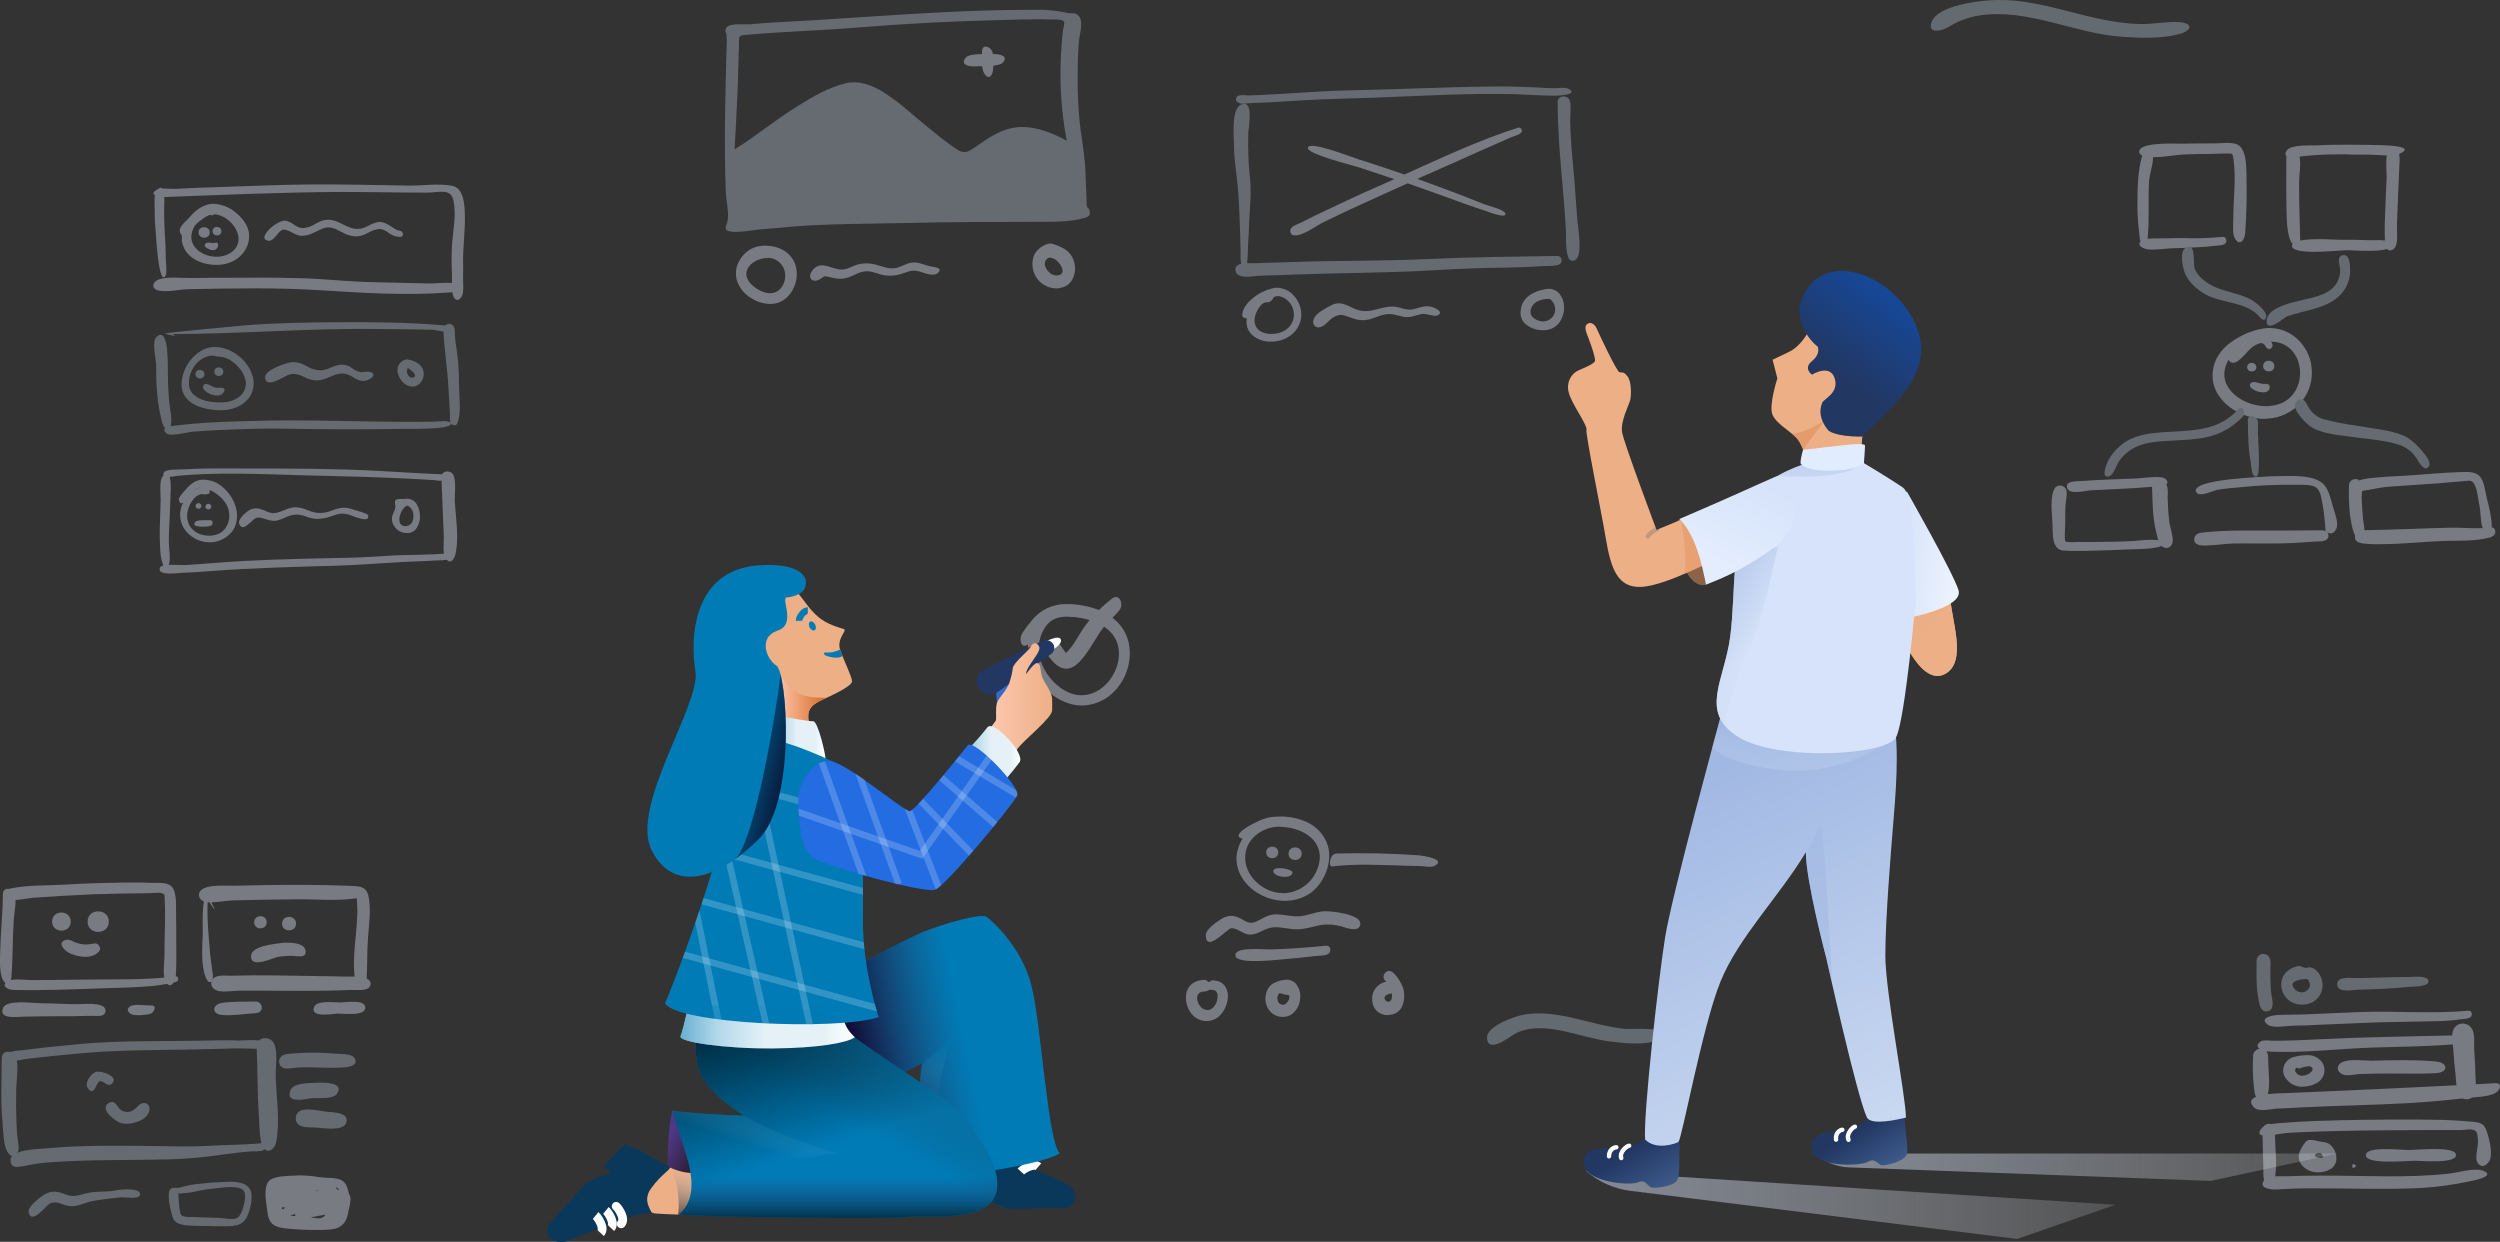 <?xml version="1.0" encoding="utf-8"?>
<!-- Generator: Adobe Illustrator 24.1.1, SVG Export Plug-In . SVG Version: 6.00 Build 0)  -->
<svg version="1.1" id="Layer_1" xmlns="http://www.w3.org/2000/svg" xmlns:xlink="http://www.w3.org/1999/xlink" x="0px" y="0px"
	 viewBox="0 0 1141.7 567.1" style="enable-background:new 0 0 1141.7 567.1;" xml:space="preserve">
<rect x="0" y="0" width="1141.7" height="567.1" fill="#333333" stroke="none"/>
<style type="text/css">
	.st0{opacity:0.5;}
	.st1{fill:#BDC5D1;}
	.st2{fill:#97A4AF;}
	.st3{opacity:0.5;fill:#97A4AF;enable-background:new    ;}
	.st4{opacity:0.5;fill:url(#shadow-5_1_);enable-background:new    ;}
	.st5{opacity:0.5;fill:url(#shadow-6_1_);enable-background:new    ;}
	.st6{fill:#EDAF85;}
	.st7{clip-path:url(#SVGID_2_);}
	.st8{opacity:0.5;fill:#EDAF85;enable-background:new    ;}
	.st9{fill:url(#Path_90_1_);}
	.st10{fill:none;stroke:#FFFFFF;stroke-width:1.999;stroke-linecap:round;stroke-miterlimit:9.996;}
	.st11{fill:url(#Path_90-2_1_);}
	.st12{fill:none;stroke:#FFFFFF;stroke-width:2;stroke-linecap:round;stroke-miterlimit:9.998;}
	.st13{fill:url(#Mask-11_1_);}
	.st14{opacity:0.5;clip-path:url(#SVGID_4_);fill:#A1B8E3;enable-background:new    ;}
	.st15{opacity:0.5;clip-path:url(#SVGID_4_);fill:url(#Path_6_1_);enable-background:new    ;}
	.st16{opacity:0.5;clip-path:url(#SVGID_6_);}
	.st17{fill:none;}
	.st18{fill:#DB8A53;}
	.st19{fill:url(#hair_1_);}
	.st20{fill:url(#sleeve_1_);}
	.st21{fill:#D6E3FA;}
	.st22{opacity:0.5;clip-path:url(#SVGID_8_);fill:url(#Path_4_2_);enable-background:new    ;}
	.st23{opacity:0.5;clip-path:url(#SVGID_8_);fill:url(#Path_11_1_);enable-background:new    ;}
	.st24{fill:#E1ECFF;}
	.st25{opacity:0.5;fill:#E29460;enable-background:new    ;}
	.st26{clip-path:url(#SVGID_10_);}
	.st27{opacity:0.2;fill:none;stroke:#223762;stroke-width:2;stroke-linecap:round;stroke-miterlimit:10;}
	.st28{fill:url(#Path_85_1_);}
	.st29{fill:#09385B;}
	.st30{stroke:#FFFFFF;stroke-width:4;stroke-miterlimit:10;}
	.st31{fill:#007bb6;}
	.st32{display:none;fill:url(#Mask_Path-2_1_);}
	.st33{fill:url(#Mask_Path-3_1_);}
	.st34{fill:url(#SVGID_11_);}
	.st35{fill:url(#inside_pants_1_);}
	.st36{opacity:0.6;clip-path:url(#SVGID_13_);fill:url(#Path_4_3_);enable-background:new    ;}
	.st37{fill:none;stroke:#FFFFFF;stroke-width:4;stroke-linecap:round;stroke-linejoin:round;stroke-miterlimit:10;}
	.st38{fill:url(#Mask_Path-5_1_);}
	.st39{fill:url(#Mask_Path-6_1_);}
	.st40{fill:url(#Mask_Path-7_1_);}
	.st41{fill:url(#SVGID_14_);}
	.st42{clip-path:url(#SVGID_16_);}
	.st43{fill:url(#Path_2_1_);}
	.st44{fill:none;stroke:#007bb6;stroke-width:3;stroke-miterlimit:10;}
	.st45{fill:#346CC7;}
	.st46{fill:#FFFFFF;}
	.st47{fill:#223762;}
	.st48{fill:url(#hand-2_1_);}
	.st49{fill:#007bb6;}
	.st50{clip-path:url(#SVGID_18_);}
	
		.st51{opacity:0.2;fill:none;stroke:#FFFFFF;stroke-width:3;stroke-linecap:square;stroke-miterlimit:10;enable-background:new    ;}
	.st52{fill:url(#shirt_bottom_2_);}
	.st53{fill:url(#colar_3_);}
	.st54{fill:url(#shirt_sleeve_2_);}
	.st55{fill:#236CE2;}
	.st56{clip-path:url(#SVGID_20_);}
	.st57{fill:#007bb6;}
	.st58{clip-path:url(#SVGID_22_);}
	.st59{fill:url(#Path_3_2_);}
</style>
<g>
	<g id="Cells" transform="translate(100.086 99.66)" class="st0">
		<path id="Fill_5" class="st1" d="M-28.4-12.9c-1.6,1.6-1,7.2-1,9.2c-0.1,3.2,0.1,6.4,0.4,9.6c0.2,2.1,1.2,22.6,4,21
			c1.6-0.9,0.6-6.8,0.6-8.7c0-4.2-0.2-8.3-0.5-12.5c-0.2-3.7-0.3-7.6-0.2-11.4C-25.1-6.7-24.2-17.2-28.4-12.9"/>
		<path id="Fill_7" class="st1" d="M40.1-15.4c-13.5,0.1-27,0.8-40.5,1.2c-6.5,0.2-13,0.4-19.5,0.8c-2.2,0.1-7-0.6-8.8,0.5
			c-4.1,2.6,2.5,3.2,4.3,3.2c26.7-1,53.5-2.2,80.2-2.3c13.1,0,26.2,0.3,39.4,0.3c5,0,10.6-2.2,11.8,3.6c1.4,6.6-0.2,13.9-0.7,20.5
			c-0.2,4.4-0.2,8.8,0,13.2c0.1,2.8-0.2,6,0.3,8.8c0.5,2.7,2.4,4.3,4.2,1.3c1.1-1.8,0.5-6.2,0.6-8.3c0.1-2.8,0-5.6,0-8.4
			c0-6.8,1-13.6,0.8-20.4c-0.1-4.4-0.3-12.4-5.9-13.4c-6.1-1.2-13.6,0-19.9-0.1C71-15.1,55.6-15.6,40.1-15.4"/>
		<path id="Fill_9" class="st1" d="M2.9,27.2c-5.1,0-10.2,0-15.3,0.1c-4.4,0.1-11.3-0.8-15.3,0.7c-2.8,1.1-3.5,4.2,0,5
			c3.8,0.9,9.6-0.5,13.6-0.6c20.2-0.4,40.5-0.8,60.7,0.5c18.9,1.2,38.1,2.4,57,1.1c1.6-0.1,9.7-0.4,6-3.5
			c-2.2-1.8-10.9-0.6-13.7-0.7c-9.9-0.3-19.8-0.4-29.7-0.7c-9.8-0.4-19.5-1.5-29.2-1.7C25.6,27,14.2,27.2,2.9,27.2"/>
		<path id="face" class="st1" d="M-1.3,21.3L-1.3,21.3c-6.9,0-14.4-3.3-15.7-10.7c-0.1-0.4-0.1-0.9,0-1.3c0-0.5,0-0.9-0.1-1.4
			c-0.1-0.3-0.2-0.6-0.4-0.8C-17.8,6.8-17.9,6.4-18,6c0-2,1.2-3.1,2.5-4.4c0.5-0.5,1-1,1.5-1.5C-11.3-3-9.6-4.6-6-6
			c1.1-0.4,2.3-0.6,3.4-0.6c3.7,0.2,7.2,1.5,10,3.9c3.1,2.4,5.3,5.5,6,8.4c0.7,3.1,0.1,6.4-1.7,9.1c-2,3.1-5.1,5.2-8.7,6
			C1.6,21.2,0.1,21.3-1.3,21.3z M-12.1,5.4L-12.1,5.4c-1,2.5-0.8,5.3,0.8,7.5c2,2.9,6,4.7,10.1,4.7c2.4,0,4.7-0.6,6.7-2
			c2.8-1.8,4.1-5.3,3-8.5C7.1,2.4,2.3-1.6-2.3-1.8c-0.3,0.3-0.6,0.4-1,0.5c-0.1,0-0.3,0-0.4-0.1l0,0C-3.8-1.5-4-1.5-4.1-1.5
			s-0.2,0-0.3,0c-1.2,0.5-2.4,1.2-3.4,2L-8,0.7l-0.3,0.2c-1.1,0.7-2,1.6-2.9,2.5c0,0-0.1,0.2-0.2,0.5C-11.7,4.5-12.1,5.4-12.1,5.4
			L-12.1,5.4L-12.1,5.4z"/>
		<path id="Fill_13" class="st1" d="M-9.4,6.5c0,3.2,5.1,3.2,5.1,0C-4.3,3.4-9.4,3.2-9.4,6.5"/>
		<path id="Fill_15" class="st1" d="M-3,5.9c0,2.6,4,2.6,4,0C1,3.4-3,3.3-3,5.9"/>
		<path id="Fill_17" class="st1" d="M-1.8,11.2c-1.3,0.5-2.9-0.5-4,0.1c-1.9,1.2,0,2.3,1,2.8C-0.2,16.3,0.6,10.3-1.8,11.2"/>
		<path id="Fill_19" class="st1" d="M22.7,10.3c-0.2,0-0.4,0-0.6-0.1c-1.1-0.3-1.6-0.9-1.4-1.8c0.2-1.2,1.6-3,3.7-4.7
			c2.1-1.6,4.2-2.6,5.6-2.6c0.1,0,0.2,0,0.3,0C31.6,1.4,32.9,2,34,2.8c1.1,0.9,2.4,1.5,3.8,1.7c0.2,0,0.5,0,0.7,0
			c1.9-0.2,3.8-0.8,5.4-1.9c1.2-0.7,2.5-1.3,3.9-1.7c0.6-0.1,1.3-0.2,2-0.2c2.5,0,4.7,1.1,6.7,2.1l0,0c2.1,1,4.2,2.1,6.6,2.1
			c1,0,2-0.2,3-0.5c0.3-0.1,0.7-0.3,1.1-0.5l0,0c0.4-0.2,0.8-0.4,1.2-0.6c1.4-0.8,2.9-1.3,4.4-1.6c0.1,0,0.3,0,0.4,0
			c2.1,0,4,1.2,5.7,2.3c0.7,0.4,1.4,0.9,2.1,1.3c0.3,0.2,0.7,0.3,1.1,0.3C82.9,5.8,83.7,6,83.9,7c0.1,0.4,0,0.8-0.2,1.1
			c-0.3,0.3-0.7,0.4-1.1,0.4c-0.3,0-0.7,0-1-0.1c-0.1,0-0.3,0-0.4,0c-1.4-0.3-2.8-0.9-3.9-1.8s-2.4-1.5-3.8-1.7c-0.1,0-0.3,0-0.4,0
			c-1.8,0.2-3.5,0.8-5,1.7c-1.2,0.7-2.5,1.2-3.8,1.5c-0.6,0.1-1.2,0.2-1.8,0.2c-2.2-0.1-4.4-0.7-6.3-1.9l-0.7-0.3
			c-2-1.1-3.6-1.9-5.6-1.9c-1.1,0-2.1,0.2-3.1,0.7c-0.9,0.4-1.7,0.8-2.5,1.2c-2.1,1-4,1.9-6.3,1.9c-0.5,0-1,0-1.5-0.1
			c-1.1-0.3-2.1-0.7-3.1-1.3c-1.1-0.7-2.4-1.2-3.7-1.4c-0.1,0-0.2,0-0.3,0c-1.2,0.1-2.2,1.3-3.1,2.5C25.2,9,24.1,10.3,22.7,10.3z"/>
		<path id="Fill_21" class="st2" d="M53.8,47.5c-13.9,0.1-27.8,0.3-41.7,1.4c-3.3,0.3-36.8,3.4-36.7,3.7c0.1,0.4,4.4,1.1,4.4,1.2
			c-0.3-0.7-1-1-2-0.9c31.8,0,63.5-2.8,95.3-2.3c8,0.1,16,0.1,24,0.3c2,0.1,6.9,1.5,8.5,0.6c4.1-2.4-3.4-2.6-4.6-2.7
			C85.4,47.5,69.5,47.4,53.8,47.5"/>
		<path id="Fill_23" class="st2" d="M-28.7,54.3c-2.1,2.1-0.2,9.6-0.1,12.4c0.1,4.1,0,8.2,0.4,12.2c0.3,4.7,1.1,9.5,2.3,14.1
			c0.7,2.5,3,6.4,4,1.9c0.7-3.2-0.3-7.5-0.7-10.8c-0.4-4.4-0.6-8.7-0.6-13.1c0-3.8-0.1-7.7-0.4-11.5C-24.1,57.5-25.1,50.6-28.7,54.3
			"/>
		<path id="Fill_25" class="st2" d="M23.5,92.4c-9.9,0.2-19.7,0.4-29.6,1c-4,0.3-8.1,0.6-12.1,1.1c-0.8,0.1-9.9,0.5-5.8,3.8
			c1.8,1.5,9.4-0.6,11.8-0.8c4.2-0.4,8.4-0.6,12.6-0.8c9.7-0.4,19.5-0.8,29.2-0.6c17.8,0.3,35.4,0.4,53.2,0.1
			c2.5-0.1,22.3,0.5,23-2.2c0.5-2.1-6.5-1.1-7.8-1.1C93.3,93,88.5,93,83.8,93C63.7,92.9,43.5,92.1,23.5,92.4"/>
		<path id="Fill_27" class="st2" d="M102.4,50.7c0.3,8.8,1.8,17.5,2.3,26.3c0.2,4,0.5,8,0.7,12.1c0.1,1.3-0.5,4.4,1.1,5.2
			c2.1,1,2.4-1,2.8-2.4c1.1-4,0.4-9.3,0.3-13.4c-0.1-4-0.1-8-0.4-12c-0.3-4.1-1.1-8.1-1.5-12.2c-0.2-1.7,0.4-4.6-1.4-5.7
			c-1.2-0.7-2.7-0.3-3.4,0.9C102.5,49.9,102.4,50.3,102.4,50.7"/>
		<path id="face-2" class="st2" d="M1,87.7H0.9c-2.6,0-7.7-0.4-11.8-2.4s-6.2-5.2-6.3-9.3c0.1-4.1,1.6-8.1,4.2-11.3
			c1.3-1.6,2.9-3,4.6-4.1c1.7-1,3.7-1.7,5.7-1.8c0.2,0,0.5,0,0.7,0c1.9,0,3.9,0.4,5.7,1.1c1.9,0.7,3.6,1.7,5.2,3
			c1.6,1.2,3,2.7,4.1,4.4c1.1,1.6,1.9,3.4,2.4,5.2c0.9,3.4,0.2,7-2,9.8c-1.5,1.8-3.3,3.2-5.4,4C5.8,87.2,3.5,87.7,1,87.7L1,87.7
			L1,87.7z M-2.8,62.7c-3,0.1-5.9,1.6-7.8,3.9c-2,2.3-3.1,5.3-3.2,8.3c-0.2,2,0.6,4.1,2,5.5c1.6,1.5,3.6,2.5,5.8,3s4.5,0.8,6.8,0.7
			h0.5c3.9,0,7.5-1.6,9.4-4.1c1.5-2,1.9-4.5,1.1-6.9c-0.5-1.6-1.2-3-2.3-4.3c-1-1.3-2.2-2.4-3.5-3.4c-1.7-1.3-3.8-2-5.9-2.2
			C-1,63.2-1.9,63-2.8,62.7z"/>
		<path id="Fill_31" class="st2" d="M-10.8,71.2c0,2.6,4.1,2.6,4.1,0C-6.7,68.7-10.8,68.6-10.8,71.2"/>
		<path id="Fill_33" class="st2" d="M-2.2,70.1c0,2.6,4.1,2.6,4.1,0S-2.2,67.4-2.2,70.1"/>
		<path id="Fill_35" class="st2" d="M-6.9,76c-2.7,2.7,6.7,7.3,8.9,3.6c1.8-3-2.1-2-3.5-2.2C-3.1,77.2-5.7,74.8-6.9,76"/>
		<path id="Fill_37" class="st2" d="M23.1,75L23.1,75c-0.5,0-1.1-0.2-1.5-0.5c-0.4-0.6-0.6-1.3-0.6-2c0.1-3.2,8.9-6.2,11.7-6.7
			c0.5-0.1,1-0.1,1.4-0.1c2.1,0.1,4.1,0.8,5.9,1.9l0,0c1.8,1.1,3.9,1.7,6,1.9c0.6,0,1.2-0.1,1.8-0.2c1.1-0.3,2.2-0.6,3.2-1.1
			c1.4-0.6,2.9-1.1,4.5-1.3c0.3,0,0.5,0,0.7,0c1.6,0,3.2,0.6,4.5,1.6c0.8,0.5,1.6,1,2.5,1.4c0.6,0.2,1.2,0.4,1.8,0.4
			c0.4,0,0.9,0,1.3-0.1l0,0c0.5-0.1,0.9-0.1,1.4-0.1c0.1,0,0.3,0,0.4,0c1.3,0.1,2.2,0.5,2.3,1.2c0.2,0.8-0.6,1.6-1.9,2.3
			c-0.9,0.5-1.8,0.7-2.8,0.7c-1.6-0.1-3.1-0.7-4.4-1.6s-2.8-1.5-4.4-1.8c-0.2,0-0.5,0-0.7,0c-2,0.1-3.9,0.7-5.7,1.6h-0.1
			c-1.9,0.9-3.9,1.5-5.9,1.6c-0.1,0-0.2,0-0.3,0c-1.9-0.2-3.7-0.7-5.4-1.6c-1.5-0.8-3.1-1.3-4.8-1.4c-0.9,0-1.9,0.2-2.8,0.6
			c-0.3,0.1-0.9,0.4-1.5,0.8C27.9,73.4,25,75,23.1,75z"/>
		<path id="point" class="st2" d="M88.1,76.9L88.1,76.9c-1.6-0.1-3-0.8-4.1-1.9c-1.2-1.2-2-2.6-2.4-4.2c-0.7-2.5,0.6-5.1,3-6.1
			c0.4-0.2,0.8-0.3,1.3-0.2c2.1,0.2,4.2,1.1,5.8,2.5c1.1,1.1,1.8,2.6,1.7,4.2c0,1.8-0.8,3.4-2.1,4.6C90.4,76.5,89.3,76.9,88.1,76.9z
			 M86.2,68.4c-0.6,0.8-0.7,1.9-0.2,2.7c0.4,1,1.2,1.7,1.9,1.7c0.1,0,0.2,0,0.3,0c0.8-0.2,1.2-0.5,1.3-0.9
			C89.5,70.7,86.7,68.7,86.2,68.4L86.2,68.4z"/>
		<path id="Fill_41" class="st1" d="M12.2,114.3c-9.6,0-19.3-0.2-28.9,0.4c-1.6,0.1-7.8-0.2-8.6,1.5c-1.5,3.1,4.8,1.6,5.7,1.5
			c19.1-1.9,39.1-0.8,58.3-0.3c15.7,0.4,31.3,0.7,47,1.5c4.1,0.2,8.2,0.4,12.4,0.7c1.3,0.1,4.7,1,5-1.2c0.3-2-4-1.5-5-1.6
			c-8.4-0.4-16.7-0.9-25.1-1.4C52.8,114.3,32.4,114.3,12.2,114.3"/>
		<path id="Fill_43" class="st1" d="M-25.7,117.8c-1.8,1.8-1,8.6-1,10.9c-0.1,3.9-0.3,7.8-0.4,11.8c-0.1,4.1,0,8.3,0.3,12.4
			c0.1,1.7,1.5,10.1,3.8,5.3c1-2.1,0-8.1,0-10.5c0-4.4,0.3-8.8,0.5-13.2c0.2-3.8,0.2-7.6,0.4-11.3C-22.1,121.9-22,114-25.7,117.8"/>
		<path id="Fill_45" class="st1" d="M104.7,153c-9.4,1-18.9,0.5-28.3,1.2c-8.1,0.6-16.2,0.9-24.3,1c-18.4,0.4-36.8,0.8-55.2,2.3
			c-4.2,0.3-8.4,0.7-12.5,0.9c-2.1,0.1-10.9-0.9-11.5,1.3c-1.1,3.8,8.3,2.3,10.3,2.2c4.5-0.1,8.9-0.5,13.4-0.8
			c18.7-1.4,37.5-1.9,56.2-2.4c10.2-0.3,20.3-1.1,30.5-1.7c5.1-0.3,10.2-0.3,15.2-0.7c1.3-0.1,6,0.1,7-1
			C106,154.6,106.2,152.9,104.7,153"/>
		<path id="Fill_47" class="st1" d="M101.5,118.4c0.3,9,0.8,18,1.1,26.9c0.1,2.7-0.7,7.5,0.8,9.9c2.4,3.8,4.3-0.2,4.7-2.6
			c1.4-7.5-0.1-15.9-0.5-23.4c-0.1-2.9,0.7-9.3-0.6-11.9C105.7,114.8,101.4,115.1,101.5,118.4"/>
		<path id="hola_:_" class="st1" d="M85.8,143.8c-0.8,0-1.7-0.2-2.4-0.4c-1-0.4-2-1-2.7-1.8s-1.3-1.8-1.6-2.8
			c-0.4-1.5-0.2-3.1,0.6-4.4c0.4-0.8,0.7-1.7,0.8-2.6c0-0.3,0-0.6-0.1-0.9c-0.2-0.7-0.2-1.4,0.1-2.1c0.3-0.4,1.1-0.6,2.4-0.6
			c0.5,0,0.9,0,1.3,0c0.2,0,0.4,0,0.6,0c0.4-0.1,0.8-0.1,1.2-0.1c1.7,0,3.4,1,4.2,2.5c1,1.6,1.5,3.5,1.5,5.4
			c0.1,2.3-0.7,4.6-2.2,6.4C88.5,143.3,87.2,143.8,85.8,143.8z M85.8,131.2L85.8,131.2c-2.2,1-4,5-3.4,7.4c0.2,1.3,1.4,2.1,2.7,2
			c0.3,0,0.5,0,0.8-0.1c1.9-0.3,2.7-2.2,2.8-3.9c0.1-1.2-0.1-2.4-0.6-3.4C87.6,132.3,86.8,131.5,85.8,131.2z"/>
		<path id="Fill_51" class="st1" d="M-4.4,148L-4.4,148c-4.7,0-9.1-2.4-11.7-6.4c-2.2-3.6-2.3-8.1-0.3-11.8
			c-0.2,0.2-0.5,0.3-0.8,0.4c-0.7,0-1.1-1-1.2-1.6c-0.2-0.9,1.2-2.5,2.2-3.6c0.2-0.2,0.4-0.5,0.5-0.6c2.1-2.5,4.5-4.9,8.2-5
			c0.1,0,0.3,0,0.4,0c3.2,0.1,6.2,1.2,8.6,3.3c2.5,2.1,4.4,4.7,5.6,7.8c1,2.4,1.3,5,0.9,7.6c-0.4,2.6-1.7,5-3.8,6.7
			C1.8,146.9-1.2,148-4.4,148z M-7.8,126c-0.3,0-0.6,0-0.9,0.1c-1.4,0.5-2.7,1.5-3.5,2.8c-0.9,1.2-1.6,2.6-2,4.1
			c-0.8,2.5-0.5,5.1,0.7,7.4c1.3,2.1,3.5,3.7,5.9,4.2c1,0.3,2,0.4,3.1,0.4c1.9,0,3.8-0.5,5.4-1.5c1.6-1.1,2.8-2.8,3.3-4.7
			c0.9-3,0.4-6.3-1.4-8.9c-1.8-2.6-4.3-4.6-7.2-5.8c0,0.1,0,0.2,0,0.3l0,0v0.1l0,0v0.1l0,0l0.1,0.5c-0.2,0.9-1.2,1-2.1,1
			c-0.2,0-0.5,0-0.8,0h0.1C-7.3,126-7.5,126-7.8,126z M-7.6,122.8c-1.5,0-2.9,0.6-4.1,1.5C-10.5,123.5-9,122.9-7.6,122.8L-7.6,122.8
			z"/>
		<path id="Fill_53" class="st1" d="M-10.8,131.4c0,0.7,0.6,1.3,1.4,1.3c0.7,0,1.3-0.6,1.3-1.3s-0.6-1.3-1.4-1.3
			C-10.2,130.2-10.8,130.7-10.8,131.4"/>
		<path id="Fill_55" class="st1" d="M-6.3,131.7c0,0.8,0.7,1.3,1.4,1.3c0.7,0,1.3-0.6,1.3-1.3c0-0.8-0.7-1.3-1.4-1.3
			C-5.7,130.5-6.2,131-6.3,131.7"/>
		<path id="Fill_57" class="st1" d="M-4.2,137.9c-1.3,0.1-5.9-0.3-6.7,0.8c-1.4,1.9,0.8,1.9,1.9,2.1c1,0.2,5.2,0.1,5.8-0.8
			C-2.8,139.3-2.9,137.8-4.2,137.9"/>
		<path id="Fill_59" class="st1" d="M10.8,141.1L10.8,141.1c-0.7,0-1.2-0.5-1.6-1.4c-0.8-2,2.2-4.6,3.2-5.4c1.2-1.1,2.7-1.8,4.4-1.8
			c0.9,0,1.8,0.2,2.6,0.5c0.7,0.2,1.4,0.5,2,0.8c1,0.5,2.2,0.8,3.3,0.9c0.5,0,1.1-0.1,1.6-0.2c1.1-0.3,2.2-0.7,3.3-1.1
			c1.5-0.7,3.1-1.2,4.8-1.4c0.2,0,0.4,0,0.6,0c1.8,0.1,3.6,0.5,5.3,1.3c1.2,0.5,2.3,0.8,3.5,1.1c0.8,0.2,1.6,0.2,2.4,0.2
			c1.9,0,3.8-0.5,5.5-1.2s3.4-1.1,5.2-1.2c1.2,0,2.4,0.2,3.6,0.6c0.2,0.1,0.5,0.1,0.9,0.3c2.1,0.6,6.4,1.8,6.6,2.5
			c0.2,0.4,0.1,1-0.1,1.4c-0.3,0.4-0.8,0.5-1.3,0.5c-1.3-0.1-2.5-0.4-3.7-0.8l0,0l-0.2-0.1c-0.5-0.2-1-0.3-1.4-0.5
			c-1.6-0.7-3.3-1.1-5-1.2c-0.8,0-1.6,0.1-2.3,0.3c-0.9,0.3-1.7,0.5-2.5,0.8c-2,0.8-4.2,1.2-6.4,1.3c-0.6,0-1.2,0-1.8-0.1
			c-1.2-0.2-2.3-0.5-3.4-0.9c-1.5-0.6-3-0.9-4.5-1h-0.1c-1.9,0.1-3.8,0.7-5.4,1.5c-1.2,0.6-2.5,1-3.7,1.3c-0.4,0.1-0.8,0.1-1.3,0.1
			c-1.2-0.1-2.5-0.3-3.6-0.8h-0.1c-1.1-0.4-2.2-0.7-3.3-0.7c-0.3,0-0.5,0-0.8,0.1c-1,0.4-1.8,1.1-2.5,1.9
			C13.3,139.7,12,141.1,10.8,141.1z"/>
	</g>
	<g id="Big_Cards" transform="translate(491.163 0)" class="st0">
		<path id="Fill_67" class="st2" d="M-154.9,105.9L-154.9,105.9c-0.7,0-1.4,0-2.1-0.1c-1.4-0.2-2.3-0.5-2.6-1s-0.1-1.3,0.2-2.2
			c0.2-0.5,0.4-1.1,0.5-1.7c0.5-2.4,0.1-5.4-0.3-8.4c-0.2-1.6-0.4-3.1-0.5-4.4c-0.7-18.3-0.4-36.7,0-52.5c0.1-3.8,0.2-7.7,0.3-11.4
			c0-0.8,0-1.7,0.1-2.5c0-0.3,0-0.6,0-0.9c0.1-1.6,0.1-3.3-0.1-5c-0.1-0.4-0.2-0.8-0.3-1.1c-0.3-0.6-0.4-1,0.3-2.1
			c1-1.3,3.6-1.5,5.8-1.5c0.7,0,1.4,0,2.1,0h0.1c0.6,0,1.2,0,1.7,0s0.8,0,1.1,0c4.2-0.4,8.2-0.7,12-0.9c12.2-0.6,24.5-1.4,36.3-2.2
			c25.8-1.7,52.5-3.5,78.9-3.5h2.3c4.7-0.2,9.3,0.2,13.9,1.1c1,0.2,1.9,0.4,2.9,0.5c0.1,0,0.3,0,0.4,0c0.2,0,0.4,0,0.5,0l0,0
			c0.2,0,0.3,0,0.5,0c0.4,0,0.7,0.1,1,0.2c1.2,0.5,2.1,1.6,2.3,3c0.5,1.8,0,4.2-0.4,6.6c-0.2,1.2-0.4,2.3-0.5,3.2
			C1.2,23.1,1,27.5,1,32.5c0,0.5,0,1,0,1.6c-0.1,7.6,0.2,15.1,1,22.7c0.2,1.9,0.5,3.8,0.8,5.6c0.7,4.9,1.4,10,1.7,15.2
			c0.1,1.7,0.1,3.5,0.2,5.2l0,0c0.1,2.4,0.2,4.9,0.3,7.4c0,0.4,0,0.9,0,1.3c0,0.9,0,1.8,0.2,2.7c0.1,0.4,0.4,0.8,0.7,1
			c0.2,0.1,0.3,0.3,0.4,0.6c0.3,1.2,0.4,2,0,2.6c-0.4,0.5-1.1,0.8-2.5,1.2c-5.4,1.5-11.5,1.7-17.3,1.7c-1.2,0-2.3,0-3.4,0h-0.3
			c-1,0-2,0-3,0h0.1c-19.8,0-37.7,0.1-55.6,0.5c-5.4,0.1-11,0.2-16.3,0.3c-12.8,0.2-25.9,0.4-38.8,1.5c-3,0.3-6.1,0.6-9.1,0.8
			c-1.2,0.1-2.4,0.2-3.5,0.3c-1.3,0.1-2.6,0.3-4.1,0.5C-150,105.6-152.5,105.8-154.9,105.9z M-101.2,37.6c4.1,0,8.4,1.4,13.3,4.4
			c4.1,2.6,7.9,5.5,11.5,8.6l0.6,0.5c1.3,1.1,2.6,2.2,3.9,3.3c2.9,2.4,5.9,4.9,8.9,7.3l0.6,0.5l0.1,0.1c2.6,2,5.2,4,8,5.8
			c1,0.8,2.3,1.3,3.6,1.4c1.4,0,2.6-0.8,4.6-2.1c0.7-0.5,1.4-0.9,2-1.4c5.6-3.8,10.8-7.3,17.7-7.9c0.6-0.1,1.3-0.1,2-0.1
			c7.6,0,15.3,3.4,20.4,6.3c-2.7-14.2-3.5-28.7-2.4-43.2c0.2-2.5,0.4-5,0.7-7.3c0-0.2,0.1-0.6,0.2-1c0.3-0.9,0.4-1.8,0.3-2.8
			c-0.5-1-2.4-1.1-3.9-1.1c-0.4,0-0.8,0-1.3,0h-0.1c-0.4,0-0.8,0-1.1,0c-0.1,0-0.3,0-0.4,0c-1.9-0.1-3.9-0.1-6-0.1
			c-4.8,0-9.8,0.2-14.5,0.3c-2.2,0.1-4.4,0.1-6.6,0.2c-19.5,0.5-40,1.6-60.8,3.3c-7.7,0.6-15.6,1.1-23.3,1.5
			c-8.9,0.5-18.1,1-27.1,1.8c-3.4,0.3-3.4,0.6-3.4,3.3c0,0.3,0,0.7,0,1.1c0,0.9,0,1.8-0.1,2.7l0,0v0.5c-0.1,4.7-0.3,9.7-0.4,14.8
			c-0.2,6.4-0.6,12.8-0.9,19c-0.2,3.6-0.4,7.3-0.6,10.9c5.1-3.1,10-6.7,14.7-10.1c4.6-3.3,9.3-6.7,14.2-9.7c7-4.4,14-8.4,21.6-10.3
			C-103.9,37.7-102.5,37.6-101.2,37.6z"/>
		<path id="Fill_69" class="st1" d="M-42.7,23.6c0,2.8-0.4,6.9,0.8,9.5c1.6,3.3,3.7,2.3,4.2-0.8c0.3-1.8,0.3-7.1-0.3-8.7
			C-38.8,21.3-42.7,19.8-42.7,23.6"/>
		<path id="Fill_71" class="st1" d="M-38.1,24.7c-2.6,0.1-10.2-0.5-12,1.6c-3,3.6,2.3,4.2,4.5,4c2.6-0.2,10.7,0.3,12.5-1.8
			C-30.1,25-36,24.6-38.1,24.7"/>
		<path id="Fill_73" class="st1" d="M-139.5,138.8L-139.5,138.8c-3.2-0.1-6.4-1.1-9-2.9c-2.7-1.7-4.7-4.2-5.9-7.1
			c-1.2-3.4-0.8-7.1,1.1-10.1c0.9-1.6,2.2-3,3.7-4.1s3.3-1.9,5.2-2.2c1-0.2,2-0.2,2.9-0.2c2.9,0,5.7,0.7,8.1,2.1
			c2.5,1.4,4.4,3.7,5.4,6.4c1.1,3.4,0.9,7.1-0.5,10.3c-0.7,1.6-1.6,3.1-2.9,4.4c-1.2,1.3-2.7,2.2-4.3,2.8
			C-136.9,138.6-138.2,138.8-139.5,138.8z M-140.5,117.8c-3.5,0-7.9,1.8-9.4,5.2c-0.6,1.3-0.6,2.9,0,4.2c1.2,2.8,4.5,5.1,7.3,6.1
			c1,0.4,2.1,0.6,3.1,0.6c4.3,0,6.6-3.7,6.9-7.1c0.5-4.4-2.6-8.5-7.1-9C-139.9,117.8-140.2,117.8-140.5,117.8L-140.5,117.8z"/>
		<path id="Fill_75" class="st1" d="M-74.4,119.9c-2.9,0.2-5.3,2.2-8.2,2.6c-2.7,0.3-4.9-0.6-7.5-1.3c-2.9-1-6-1.2-9-0.5
			c-2.4,0.6-4.7,2.2-7.2,2.4c-4.9,0.4-10.5-5.2-14.3,1.1c-1.8,3,0.8,5,3.5,3.5c2.8-1.5,1.5-2,5-1.1c2.9,0.7,5.3,1.1,8.3,0.1
			c2.7-0.9,5-2.6,7.9-2.8c2.8-0.2,5.3,1.1,8,1.7c3.2,0.6,6.4,0.3,9.5-0.9c3-1,4.2-1.5,7.2-0.7c1.9,0.6,6.1,2.3,8,0.9
			c3.2-2.5-1.1-2.9-2.8-3.2C-68.7,121.2-71.6,119.6-74.4,119.9"/>
		<path id="Fill_77" class="st1" d="M-8.7,131.7L-8.7,131.7c-2.8,0-5.5-1.1-7.5-3c-1.9-1.8-3.1-4.2-3.4-6.8
			c-0.3-2.2,0.1-4.4,1.2-6.3c1.4-2.1,3.6-3.7,6.1-4.3c0.2,0,0.4-0.1,0.6-0.1c1.8,0,5.1,1.6,6.5,2.4c2,1.2,3.5,3,4.3,5.2
			c1.1,2.9,0.9,6.2-0.6,8.9c-1.1,2-3,3.4-5.3,3.7C-7.3,131.7-8,131.7-8.7,131.7z M-11.7,117.6c-1.6,0.3-2.6,1.8-2.3,3.4
			c0.3,1.3,0.9,2.4,1.9,3.3c0.9,0.9,2.1,1.5,3.4,1.5c0.1,0,0.1,0,0.2,0c1.6-0.1,2.6-0.8,2.6-2.1c-0.1-1.4-0.8-2.8-1.8-3.8
			C-8.7,118.6-10.1,117.8-11.7,117.6z"/>
		<path id="Image_Border" class="st2" d="M73.3,124.3c-0.9-2.3,0.4-3.3,2.3-3.8c-0.2-1.7-0.3-3.3-0.2-5c-0.1-2.9-0.1-5.8-0.2-8.6
			c-0.3-6.8-0.4-13.7-1-20.6c-0.5-6.5-1.8-12.9-1.8-19.4c0-4.5-1.3-15.7,2.6-18.8c6.7-3.9,4.1,9.9,3.9,12.3
			c-0.2,7.1,0,14.2,0.8,21.2c0.7,6.5-0.1,13.1-0.4,19.6c-0.1,3.5-0.2,7-0.5,10.4c-0.1,1.1,0,6-0.5,8.6c0.9,0,1.7,0,2.4,0
			c0.5,0,0.9,0,1.2,0c5.4-0.2,10.9-0.3,16.3-0.5c20.9-0.8,41.8-0.4,62.6-1.4c19.7-0.9,39.5-1.1,59.3-1.4c1.1,0,2,1,1.9,2.1
			c0,0.5-0.2,0.9-0.5,1.3c-1.1,1.4-6.1,1.1-7.7,1.2c-5.6,0.4-11.1,0.6-16.7,0.7c-11.8,0.1-23.5,0.6-35.2,1.3
			c-20.8,1.2-41.7,1.1-62.6,1.9c-5.1,0.2-10.1,0.4-15.2,0.5c-1.4,0-3.8,0.5-6.1,0.5C75.9,126.3,73.9,125.9,73.3,124.3z M224,106
			c-0.4-7.6-1-15.2-1.7-22.8c-1.1-12.3-2.1-24.2-2.1-36.5c0-2.9,3.5-3.5,5.1-1.5c1.5,1.9,0.5,7.7,0.6,9.9c0.1,7.5,0.8,14.9,1.5,22.4
			c0.7,7.4,1.1,14.8,1.7,22.2c0.2,3.4,2.9,17.1-1,19.1c-0.4,0.2-0.8,0.3-1.2,0.3C223.4,119.1,224.1,108.1,224,106L224,106z
			 M75.1,47.2c-1.3-0.5-2.3-1.2-1.6-2.7c0.6-1.2,2.6-1.1,4.1-1c0.5,0,0.9,0.1,1.2,0.1c4.9-0.1,9.8-0.4,14.8-0.7
			c11.2-0.7,22.3-1.5,33.5-1.7c21.3-0.4,42.6-1.5,63.9-1.7c6.3-0.1,12.6,0.1,18.9,0.4c2.8,0.2,5.6,0.3,8.4,0.4c0.5,0,1.2,0,2-0.1
			c1.7-0.1,3.7-0.2,4.7,0.3c5.6,2.9-5.8,3.3-7.2,3.2c-5.8-0.1-11.6-0.5-17.3-0.7c-21.3-0.5-42.7,0.8-64,1.6
			c-10.2,0.4-20.4,0.5-30.7,1.1c-5.6,0.3-11.2,0.7-16.8,1c-2.6,0.1-5.2,0.3-7.7,0.3c-1.1,0-3,0.3-4.5,0.3
			C76.3,47.4,75.7,47.4,75.1,47.2z"/>
		<path id="Image_X" class="st1" d="M100.5,107.5c-1.4,0-2.3-0.3-2.4-2c-0.2-2.1,3.2-3,4.6-3.7c4.7-2.4,9.4-4.7,14.2-6.9
			c9.4-4.5,18.9-8.8,28.5-13l0.2-0.1c-5.3-1.8-10.6-3.5-15.9-5.3c-3-1-24.4-6.2-23.6-9.1c0.9-3.2,19.7,4.3,22.7,5.2
			c7.1,2.3,14.3,4.6,21.4,7.1c17-7.6,34.2-15.8,52-21.4c1.1-0.3,1.8,0.8,1.6,1.8c-0.3,1.3-4.3,2.3-5.4,2.8c-4.4,2-8.8,3.9-13.1,5.8
			c-9.5,4.3-19.1,8.5-28.6,12.7l-0.6,0.3c6.7,2.4,13.4,4.9,20,7.4c3.5,1.4,7.1,2.8,10.6,4.2c1.8,0.7,9.1,2.4,9.6,4.2
			c0.6,2.5-7.3-0.6-8.5-1c-3.5-1.1-7-2.4-10.5-3.6c-7.8-2.8-15.6-5.7-23.4-8.4l-2.2-0.8c-8.3,3.7-16.6,7.5-24.9,11.3
			c-4.4,2.1-8.8,4.1-13.2,6.3C110,103,104.2,107.5,100.5,107.5L100.5,107.5z"/>
		<path id="Fill_117" class="st1" d="M89.3,156c-2.9,0.1-5.7-0.8-8-2.5c-1.4-1.1-2.4-2.5-2.9-4.2c-0.3-1.3-0.4-2.6-0.2-4
			c-0.1,0-0.3,0-0.4,0c-0.6,0-1.2-0.3-1.6-0.9c-0.3-3.7,3.1-6.9,5.1-8.5c2.8-2.2,6-3.7,9.5-4.4c0.4-0.1,0.8-0.1,1.2-0.1
			c2.9,0.1,5.7,1.3,7.6,3.5c2.3,2.5,3.6,5.7,3.5,9.1c-0.1,3.1-1.4,6-3.7,8.2c-2.3,2.1-5.2,3.4-8.2,3.7C90.6,156,90,156,89.3,156z
			 M92.2,135.3c-0.9-0.1-1.7,0.3-2.1,1.1c-0.3,0.7-0.9,1.2-1.6,1.5c-0.4,0.1-0.8,0.2-1.1,0.2c-0.5,0-1,0-1.4,0.2
			c-1.1,0.7-2,1.7-2.6,2.9l-0.1,0.1c-1.6,2.7-2,5.5-1,7.6c0.9,1.9,2.8,3.1,5.5,3.5c0.6,0.1,1.2,0.1,1.8,0.1c4.5,0,9.5-2.5,10.1-8
			c0.4-4.4-2.6-8.5-6.9-9.3C92.6,135.3,92.4,135.3,92.2,135.3z"/>
		<path id="Fill_119" class="st1" d="M116.6,139.5c-2.4,1.3-6.2,3.2-7.5,5.6c-1.5,2.5,0.1,5.3,3.2,4.1c2.5-1,4-4,6.7-4.9
			c2.3-0.9,3.3-0.4,5.7,0.4c2.5,0.9,4.7,1.7,7.5,1.5c3.4-0.3,6.4-2.3,9.8-2.7c2.8-0.4,5.2,0.7,7.9,1.2c3.1,0.5,5.2-0.7,8.2-1.3
			c2-0.4,5.5,1.3,7,0.7c3.3-1.4-0.2-3.2-2-3.8c-3.1-1-5-0.1-7.9,0.7c-3.2,0.9-4.5,0.2-7.6-0.6c-6.1-1.6-10.9,2.3-16.7,1.6
			C125.5,141.3,122.2,136.5,116.6,139.5"/>
		<path id="Fill_121" class="st1" d="M213.5,150.8L213.5,150.8c-3.1,0.1-6.1-1.1-8.4-3.2c-1.4-1.5-2.1-3.5-1.8-5.5
			c0.1-2.8,1.5-5.3,3.7-7c2.2-1.6,4.8-2.6,7.5-3c0.5-0.1,1.1-0.2,1.6-0.2c2,0,3.9,0.9,5.1,2.5c1.2,1.6,1.9,3.6,1.9,5.7
			c0.1,2.5-0.6,4.9-2,7c-1.5,2.2-4,3.5-6.7,3.7C214.2,150.7,213.9,150.8,213.5,150.8z M216.1,136.5c-2.5,0-5.7,0.8-7.1,2.7
			c-0.9,1-1.3,2.3-1.2,3.7c0.2,1.1,0.8,2,1.8,2.6c1.1,0.8,2.5,1.3,3.9,1.3c2.3,0,4.4-1.4,5.2-3.5c0.9-2.3,0.2-4.8-1.9-6.7
			C216.5,136.6,216.3,136.5,216.1,136.5z"/>
	</g>
	<path id="Fill_79" class="st3" d="M912,0c-7.8,0.1-26.9,2.4-29.8,9.9c-2.2,5.7,4.3,4.4,7.7,2.4c4.4-2.8,9.4-4.6,14.5-5.3
		c22-3.2,43.1,8.4,64.9,9.8c8.2,0.6,18.2,0.9,26.1-1.3c5.6-1.5,6.3-4.9-0.1-5.4c-5.4-0.4-11.5,0.9-17,0.9
		C955.2,10.8,934.7-0.4,912,0"/>
	<g id="Cards" transform="translate(0 448.49)" class="st0">
		<path id="Fill_173" class="st1" d="M54.9-45.4C46.4-45.3,38-45,29.6-44.5c-8,0.5-16.7,0.1-24.5,1.7c-2.2,0.4-5.3,2.4-2.3,4.7
			c2.1,1.6,9.7-0.2,12.2-0.4c9.2-0.6,18.4-1.2,27.6-1.6c8.7-0.3,17.4-0.4,26.1-0.5c1.3,0,3.5-0.4,4.9-0.1c1.9,0.6,1.5,0.7,1.6,3.1
			c0.3,4.4,0.2,8.8,0.1,13.1c-0.1,4.2-0.2,8.5-0.2,12.7c0,3-1,9,0.6,11.7c2.2,3.8,4.4-0.3,4.6-2.8c0.3-4.8,0.2-9.7,0.2-14.5
			c0-4.5,0-9-0.1-13.5c-0.1-3.3,0.4-9-1.4-11.9c-1.8-3-6.1-2.4-9.2-2.5C64.7-45.5,59.8-45.5,54.9-45.4"/>
		<path id="Fill_171" class="st1" d="M1.3-40c0,8.5-1,16.9-1.2,25.4C0-10.7-0.3-6.4,0.7-2.6c1,3.9,4.2,4.7,4.5,0.4
			C5.9-10.9,5.7-20,6.3-28.8c0.2-3.1,1.5-8.8,0.3-11.7C5.5-43.1,1.3-43.6,1.3-40"/>
		<path id="Fill_175" class="st1" d="M80.3-2.6C65.7-0.7,50.4-1.4,35.6-1.1C28.5-1,21.5-0.9,14.4-0.9c-2.5,0-8.7-0.9-10.9,0.5
			C0.1,1.8,3.8,3.5,6,3.6c14,0.3,28.1-0.3,42-0.8C54.3,2.6,60.6,2.5,66.8,2c4-0.2,7.9-0.8,11.8-1.7c0.8-0.2,2.5-0.2,2.7-1.3
			C81.5-1.6,81.3-2.7,80.3-2.6"/>
		<path id="Fill_177" class="st1" d="M19.4,9.7c-4.1,0-16.3-1.9-18,2.1c-2.2,5.3,6.5,4.1,8.9,4c5.3-0.1,10.7-0.2,16-0.2
			s10.5,0,15.7-0.2c1.5,0,5.1,0.6,5.9-1.2c0.6-1.1,0.2-2.5-0.9-3.1c-0.1,0-0.1-0.1-0.2-0.1c-3-1.8-10.6-0.7-14.1-0.9
			C28.4,10,23.9,9.7,19.4,9.7"/>
		<path id="Fill_179" class="st1" d="M68.9,10.7c-2.3,0.1-7-0.8-9.1,0.2c-2.4,1.2-1.5,3.1,0.5,3.9c1.4,0.6,7.2,0.3,8.6-0.4
			C70.3,13.8,72,10.5,68.9,10.7"/>
		<path id="Fill_181" class="st1" d="M94.4-39.2c-2.5,0.7-1.7,14.8-1.8,17c-0.2,6.1-0.9,13.8,1.2,19.7c1.3,3.8,3.8,3.2,3.4-0.7
			c-0.4-3.5-1-6.9-1.3-10.4c-0.7-7.9-1.5-16.3-1-24.2c0.3,0.5,2.6,4.7,3.2,4.4C97.9-33.3,95.4-39.4,94.4-39.2"/>
		<path id="Fill_183" class="st1" d="M122.3-44.3c-5,0.1-10,0.2-15.1,0.3c-4,0.1-10.3-0.5-13.9,1.1c-4.4,2-2.3,6.5,1.8,6.5
			c3.6,0.1,7.5-0.7,11.1-0.9c9.9-0.3,19.8-0.4,29.6-0.5c8.9-0.1,18.2,0.9,27.1-0.5c1.3,11.7-2.2,23.4-1,35.2
			c0.2,1.8,0.1,4.4,2.4,4.8c2.9,0.5,3.1-2.4,3.2-4.5c0.3-6,0.1-11.9,0.6-17.9c0.4-5.5,1.2-11.2,0.5-16.7c-0.8-6.8-4.1-6.3-9.9-6.6
			C146.6-44.4,134.5-44.5,122.3-44.3"/>
		<path id="Fill_185" class="st1" d="M105.5-2.9c-2.6,0.1-6.8-0.7-8.4,1.7c-1.7,2.6,0.3,4.8,2.8,5.3c2.9,0.6,6.8-0.2,9.8-0.2
			c3.2,0,6.3,0,9.5,0c13.6,0.1,27.3,0.3,40.9-0.3c1.9-0.1,7.3,0.6,8.6-1.3c1.2-1.6,0.4-3.1-1.2-3.9c-2.5-1.3-7.7-0.8-10.5-0.9
			c-3.5-0.1-6.9-0.2-10.4-0.2C132.9-2.9,119.1-3.3,105.5-2.9"/>
		<path id="Fill_187" class="st1" d="M117,8.9c-5.1,0.1-10.5-0.1-15.6,0.6c-4.4,0.7-5,5-0.2,5.5c4.4,0.5,9.7-0.4,14.1-0.7
			c1.6-0.1,3.4,0,4.1-1.7c0.5-1.4-0.2-3-1.7-3.6C117.5,8.9,117.3,8.9,117,8.9"/>
		<path id="Fill_189" class="st1" d="M155.5,9.3c-2.7,0.1-10.7-1.1-12,2c-2.2,5.2,8.5,3.2,10.6,3.1c2.6-0.1,12.7,1.4,12.7-2.7
			C166.8,7.7,158,9.3,155.5,9.3"/>
		<path id="Fill_191" class="st2" d="M0.8,35c0,9.4-0.6,18.9,0.3,28.3c0.4,3.9,0.3,11.3,2.5,14.6c1.6,2.3,3.8,2.2,4.7-0.6
			c0.6-1.9-0.3-5.6-0.5-7.6c-0.1-1.9-0.2-3.8-0.3-5.8C7.3,58.9,7.3,54,7.4,49c0.1-4.3,1.1-9.9,0.1-14C6.6,31.2,0.8,30.3,0.8,35"/>
		<path id="Fill_193" class="st2" d="M95.3,26.7c-16.3,0.4-32.7,0-49,0.9c-8,0.4-16,1.3-24,2.1c-3.9,0.4-7.9,0.9-11.8,1.4
			c-1.2,0.1-11,0.5-7.3,4.3C4.8,37,10,35.3,12,35.1c3.9-0.5,7.9-0.9,11.8-1.3c7.5-0.8,15-1.5,22.6-2c17.7-1,35.6-0.7,53.3-1.3
			c4.8-0.2,9.6-0.3,14.4-0.1c1.3,0.1,10.5,0.5,6.5-2.9c-1.9-1.6-9.1-0.8-11.5-0.8C104.6,26.5,100,26.6,95.3,26.7"/>
		<path id="Wireframy_Stuff" class="st2" d="M4.8,81.6c-0.4-5.3,13-5.3,16.9-5.7c16.5-1.5,33.2-1.2,49.7-1c8,0.1,16,0.4,23.9-0.1
			s16.2-0.4,24.1-1.2c-1-4-0.9-8.9-1.2-12.9c-0.7-10.4-0.5-20.8-1-31.1c-0.2-4.6,6-5.3,7.9-1.6c1.9,3.7,0.7,11.2,0.8,15.3
			c0.3,9.6,2.1,20.3,0.2,29.8c-0.7,3.3-3.4,5-5.3,3.2l0,0c-0.7,1-2.9,1-4.5,1c-0.4,0-0.8,0-1.1,0c-4.4,0.3-8.7,0.8-13,1.4
			c-8.6,1.3-17.3,2.1-26,2.3c-17.3,0.4-34.6,0-51.9,1.2c-3.8,0.2-7.6,0.7-11.3,1.4c-1.6,0.4-3.2,0.7-4.8,0.8
			C6.4,84.6,4.9,83.9,4.8,81.6z"/>
		<path id="Fill_199" class="st2" d="M130.8,32.9c-2.2,0.3-4,2.2-3.1,4.6c1.2,3,4.9,1.8,7.4,1.6c7.8-0.6,15.8,0.6,23.5-0.3
			c2.1-0.3,5.1-1.4,3.2-4.2c-1.4-2.1-6.6-1.7-8.7-1.9C145.7,32,138.2,32.1,130.8,32.9"/>
		<path id="Fill_201" class="st2" d="M143.9,46c-3,0.2-10,0-11.3,3.5c-2.3,6.1,6.6,4,9.3,3.6c3.1-0.4,10.6,0.7,12.2-2.4
			C157.2,45.3,146.5,45.9,143.9,46"/>
		<path id="Fill_203" class="st2" d="M136.1,59.5c-1.4,1.5-1.4,3.9,0,5.4c1.7,1.7,5.6,1.4,7.9,1.5c3.2,0.2,12.4,1.9,14-1.9
			c2.1-5.1-6.2-5-8.9-5.3C145.9,58.9,138.8,56.9,136.1,59.5"/>
		<path id="Fill_205" class="st1" d="M23.8-27.6c0,5.5,8.5,5.5,8.5,0S23.8-33.2,23.8-27.6"/>
		<path id="Fill_207" class="st1" d="M40-27.6c0,6.3,9.7,6.2,9.7,0S40-33.9,40-27.6"/>
		<path id="Fill_209" class="st1" d="M30.2-19.3C25.5-18,29.8-14,32-13.1c3.5,1.5,8.3,2.5,11.8,0.3c1.4-0.9,2.5-2,1.5-3.7
			c-1.1-1.8-2.6-1-4.2-0.8c-1.9,0.3-3.9,0.1-5.8-0.5C33.7-18.2,31.9-19.7,30.2-19.3"/>
		<path id="Fill_211" class="st1" d="M116.1-27.3c0,3.7,5.7,3.7,5.7,0S116.1-31,116.1-27.3"/>
		<path id="Fill_213" class="st1" d="M128.8-26.7c0,4.1,6.4,4.1,6.4,0S128.8-30.8,128.8-26.7"/>
		<path id="Fill_215" class="st1" d="M128.3-17.8c-3.4,0.4-13.1,1.4-13.6,5.6c-0.8,6.4,9.8,1.2,12.2,0.7c3-0.5,6-0.6,8.9-0.3
			c1.7,0.1,3.9,0.3,3.8-2.2C139.3-18.4,131.2-18.2,128.3-17.8"/>
		<path id="Fill_217" class="st2" d="M44,41c-2.4,0.6-5.6,4.9-3.9,7.4c2.7,4.2,4-2.3,5.1-2.9c2.1-1.1,3.8,3,6,0.8
			C54.5,43,46.1,40.4,44,41"/>
		<path id="Fill_221" class="st2" d="M49.7,55.2c-4.6,2.7,3,8.5,5.6,9.2c4,1.1,12-0.9,12.9-5.8c0.4-1.9-0.8-3.7-3-3.3
			c-1.8,0.3-2.9,2.5-4.5,3.3c-1.9,1.2-4.4,0.9-6-0.6C53.3,56.6,52.4,53.6,49.7,55.2"/>
		<path id="Fill_223" class="st2" d="M53.1,95.1c-4.1,0.9-8.3,0.3-12.4,1.1C36.5,97,34,98.6,30,97l-0.6-0.2c-3-1.3-6.2-1.7-9.4,0.4
			c-1.9,1.2-7.6,5.5-6.9,8.1c1.5,5.6,7.9-3.2,9.6-4.1c3.1-1.6,5.3,0.5,8.5,1c3.9,0.7,7-1.3,10.6-2.1c4.2-0.9,9-1.3,13.3-1.8
			c1.7-0.2,8.2,1.1,8.8-1C64.8,93.7,54.7,94.7,53.1,95.1"/>
		<path id="Fill_225" class="st2" d="M93.2,111.4L93.2,111.4c-3.1,0-5.5-0.1-7.7-0.3c-1.5-0.1-3-0.4-4.4-1c-1.3-0.7-2.2-2-2.5-3.5
			c-0.6-2.1-1.1-4.3-1.4-6.6c-0.4-3.3,0-5.2,1.1-5.8c0.4-0.2,0.8-0.2,1.2-0.2c0.2,0,0.5,0,0.7,0l0,0c0.2,0,0.4,0,0.6,0
			c0.1,0,0.3,0,0.4,0c1-0.2,2-0.4,3.1-0.7c1.4-0.4,2.8-0.7,4.3-0.9c4.1-0.5,8.5-0.9,13.5-1.1h0.1c0.8,0,1.7-0.1,2.7-0.1
			c1.9-0.1,3.8,0.2,5.6,0.7c1.7,0.4,3.1,1.6,3.9,3.2c1.4,3.2-0.3,9.8-2,12.8c-1.8,3.1-5.2,3.6-8.8,3.6c-0.7,0-1.3,0-1.9,0l0,0
			c-0.6,0-1.2,0-1.8,0h-0.4h-1.7l0,0C96.1,111.4,94.6,111.4,93.2,111.4z M81.4,96.4L81.4,96.4c0.1,0.5,0.1,1.4,0.2,2.5l0,0
			c0.2,2.8,0.4,6.5,1.2,7.5c0.8,0.9,3.6,0.9,5.2,0.9l0,0c0.4,0,0.7,0,1,0c2.6,0.2,5.2,0.2,7.8,0.3h0.1c1,0,2.2,0.1,3.3,0.1
			c0.6,0,1.4,0.1,2.2,0.2l0,0c1.2,0.2,2.4,0.3,3.7,0.3c0.8,0,1.5-0.1,2.2-0.4c1-0.5,2.2-2.6,2.9-5.4c0.7-2.3,1.1-5.5,0.2-6.9
			c-0.8-1.3-2.9-1.9-6.2-1.9c-2.9,0.1-5.7,0.4-8.5,0.8l0,0c-1,0.1-1.8,0.3-2.4,0.3c-1.3,0.2-2.6,0.4-4,0.7l0,0
			c-2.2,0.6-4.5,0.9-6.8,1C82.8,96.7,82.1,96.6,81.4,96.4z"/>
		<path id="quare" class="st1" d="M144.5,113.2L144.5,113.2c-4.7,0-9.4-0.2-14.1-0.7c-2.9-0.3-4.6-0.9-5.9-2c-1.4-1.2-2.1-3-2.4-5.7
			c-0.1-0.6-0.2-1.4-0.3-2.2c-0.6-4.1-1.4-10.4,1.8-12.4c2.4-1.5,7.2-1.7,10.8-1.8c0.8,0,1.6-0.1,2.3-0.1c0.4,0,0.8,0,1.2,0
			c2.2,0.1,4.4,0.2,6.6,0.6c1.8,0.2,3.6,0.5,5.4,0.5c3.1,0.1,5,0.4,6.4,1.3c1.4,0.9,2.3,2.5,2.9,5.4c0.1,0.4,0.2,0.7,0.4,1.1
			c0.3,0.5,0.4,1.1,0.5,1.7c-0.1,1.5-0.3,3-0.7,4.4c-0.2,0.7-0.3,1.3-0.4,1.9c-0.5,2.9-1.5,4.9-3.2,6.1c-1.5,1.2-3.6,1.7-6.6,1.8
			C147.6,113.2,146,113.2,144.5,113.2z M148.7,106.2c-1.7,0.3-3.6,0.7-6,1.1l-0.3,0.1l0,0l-0.6,0.1h-0.2c0.7,0.1,1.3,0.1,1.9,0.2
			c0.7,0.1,1.3,0.2,2,0.2C146.8,108,148,107.3,148.7,106.2L148.7,106.2z M134.7,105.9L134.7,105.9l-0.3,0.1l0,0l-1.2,0.4l0,0h-0.1
			H133l-0.2,0.1l-0.4,0.1c0.9,0.1,1.8,0.2,2.6,0.3C134.8,106.6,134.7,106.2,134.7,105.9L134.7,105.9z M129.2,102.8
			c-0.1,0-0.3,0-0.4,0.1c-0.1,0.1-0.1,0.2-0.1,0.3c0,0.2,0,0.3,0.1,0.5c0,0.1,0.1,0.1,0.2,0.1c0.3,0,0.7-0.3,1.3-0.8l0,0l0,0
			c-0.2,0-0.3,0-0.5-0.1l0,0l0,0l0,0l0,0l0,0l0,0C129.6,102.8,129.4,102.8,129.2,102.8z M144.8,95.1c-0.1,0-0.2,0.1-0.2,0.1
			c-0.2,0.1-0.3,0.2-0.2,0.3l0,0c0.2,0,0.4-0.1,0.6-0.2l0,0l0,0l0,0h0.1C145,95.2,144.9,95.2,144.8,95.1z M153.2,93.7
			c0.8,1.2,1.3,1.3,1.4,1.3c0.1,0,0.1-0.1,0.1-0.1l0,0C154.7,94.5,154.2,93.8,153.2,93.7z"/>
	</g>
	<g id="Profile" transform="translate(541.767 418.288)" class="st0">
		<path id="face-3" class="st1" d="M45.1-6.9L45.1-6.9C41-6.9,36.9-8,33.4-10c-3.5-1.9-6.4-4.7-8.4-8.2c-1.4-2.5-2.1-5.3-2.1-8.1
			c0.1-3.2,1.1-6.3,2.8-9c-1.1-0.2-1.7-0.6-1.8-1.2c-0.2-1.6,3.5-3.9,4.4-4.4l0.3-0.2c3.2-1.7,6.5-3.5,10-4c1.5-0.2,3-0.3,4.5-0.3
			c4,0,8,0.8,11.6,2.4c3.6,1.6,6.7,4.3,8.6,7.8c1.1,2,1.8,4.2,1.9,6.5c0.2,2.2-0.1,4.5-0.7,6.7c-0.6,2.2-1.6,4.3-2.8,6.2
			c-1.2,1.9-2.8,3.6-4.5,5C53.8-8.3,49.5-6.9,45.1-6.9z M42.7-40.8c-4.7,0-9.3,1.9-12.5,5.4c-2.6,2.9-3.7,6.7-3.2,10.6
			c1,7.8,8.9,14.4,17.2,14.4c0.4,0,0.7,0,1.1,0c7.9-0.7,14.3-6.7,15.5-14.6c0.6-3.4-0.4-7-2.7-9.6c-3.1-3.6-8.9-6-15.1-6.1
			C43-40.8,42.8-40.8,42.7-40.8L42.7-40.8z"/>
		<path id="Fill_231" class="st1" d="M36.5-29c0,3.5,5.5,3.5,5.5,0S36.5-32.5,36.5-29"/>
		<path id="Fill_233" class="st1" d="M46.7-28.4c0,3.8,6,3.8,6,0S46.7-32.3,46.7-28.4"/>
		<path id="Fill_235" class="st1" d="M39.8-20.8c-0.8,2.9,8.3,4.4,8.7,1C48.6-21.4,40.4-22.9,39.8-20.8"/>
		<path id="Fill_237" class="st1" d="M66.6-22.6c10.5-1.3,21.4-0.7,32-0.4c2.6,0.1,5.3,0.2,7.9,0.2c1.7,0,5.3,0.8,6.8,0
			c6-3.2-5.8-4.8-7.5-4.9c-12.4-0.9-24.9-1.1-37.3-0.8C65.4-28.3,64.8-22.4,66.6-22.6"/>
		<path id="Fill_241" class="st1" d="M62.6-2.1c-4.1,0.3-7.8,2.3-11.9,2.3c-3.4,0-6.8-1-10.3-0.9c-4.1,0.2-6.3,2.8-9.8,3.7
			c-2.8,0.7-4.6-1.5-7.1-2.4C20.4-0.6,18,0,15.4,1.8c-2,1.3-6.6,4.4-6.5,7.1c0.1,8.2,9.7-3.1,11.6-3.3c2.6-0.2,5.4,2.7,8.2,2.9
			c3.6,0.2,5.9-2.1,9.3-3c3.4-0.9,7,0.2,10.4,0.5c3.9,0.4,7.2-0.5,10.9-1.4c3.4-0.9,6.9-0.9,10.4-0.1c2.5,0.5,8.6,3.4,9.7-0.3
			C80.8-0.9,65.4-2.4,62.6-2.1"/>
		<path id="Fill_243" class="st1" d="M63.8,13.6c-8.3,0.8-16.7,1.5-25,1.7c-3.6,0.1-17.5-1.5-16.3,3.1c1.1,3.9,20,1.5,23.8,1.2
			c4.3-0.3,8.5-0.8,12.7-1.3c1.5-0.2,5.1,0,6.2-1.3C66.3,15.8,65.8,13.4,63.8,13.6"/>
		<path id="have_a_nice_day_:_" class="st1" d="M9.1,48c-2.6,0-5.1-1.3-6.7-3.3s-2.5-4.5-2.6-7.1c-0.1-3.9,2.1-8.2,8.4-8.4h0.1
			c0.5,0,0.9,0.2,1.2,0.5c0.2,0.2,0.5,0.4,0.8,0.5l0,0c0.2-0.1,0.5-0.2,0.6-0.3l0.1-0.1c0.3-0.2,0.6-0.3,0.9-0.4l0,0
			c2.7,0.2,4.4,0.7,5.9,2.9c0.7,1.2,1.1,2.5,1.2,3.9c0,1.5-0.2,3-0.7,4.4c-1.1,3.3-3.4,5.9-5.9,6.8C11.4,47.8,10.3,48,9.1,48z
			 M11,33.7c-0.3,0-0.7,0.1-1,0.3l0,0c-0.5,0.3-1.1,0.5-1.7,0.5c-2.2,0-3.4,1.2-3.4,3.1c0.1,1.3,0.6,2.6,1.4,3.6
			c0.8,1.1,2,1.7,3.3,1.8c1.1,0,2.1-0.5,2.8-1.3c0.9-1,1.5-2.1,1.7-3.4c0.2-0.9,0.5-2.6-0.4-3.7C13.2,34,13,34,12.6,33.9l0,0
			c-0.2,0-0.5-0.1-0.7-0.1C11.6,33.8,11.3,33.7,11,33.7z"/>
		<path id="espero" class="st1" d="M43.9,46.1L43.9,46.1h-0.2c-2.1,0-4.1-1-5.5-2.6c-1.6-1.9-2.3-4.4-2-6.8c0.5-4.4,3.3-6.8,8.6-7.5
			c0.3,0,0.7-0.1,1-0.1c1.6,0,3.1,0.6,4.2,1.8c1.5,1.9,2.3,4.3,2,6.7c-0.1,2.1-0.9,4.2-2.3,5.8C48.3,45.2,46.2,46.2,43.9,46.1z
			 M42.7,35.2L42.7,35.2L42.7,35.2c-1,0.7-1.4,2.1-1,3.3c0.2,1.2,1.2,2,2.4,2.1c0.3,0,0.6-0.1,0.9-0.2c1-0.6,1.7-1.6,2-2.7
			c0.2-0.6,0.1-1.2-0.3-1.7v0.1c0,0-0.1,0-0.2,0c-0.8-0.1-1.5-0.2-2.2-0.4c-0.7-0.2-1.3-0.3-1.5-0.4L42.7,35.2z"/>
		<path id="hola" class="st1" d="M91.8,45.3L91.8,45.3c-1.8,0-3.6-0.7-4.9-2c-1.2-1.2-1.9-2.8-2-4.6c-0.2-1.9,0.2-3.8,1.3-5.3
			c1.2-1.8,3.1-3,5.2-3.4c-1.2-0.7-1.7-2.2-1-3.4c0.4-0.8,1.2-1.4,2.1-1.5c3,0,6.5,7,6.8,8.8c0.4,2.3,0.3,4.6-0.5,6.8
			c-0.8,2.2-2.6,3.9-4.9,4.3C93.1,45.2,92.4,45.2,91.8,45.3z M93.9,35.4L93.9,35.4c-3.1,0.3-3.4,1.6-3.4,2.1
			c0.1,0.9,0.8,1.7,1.8,1.7c0.4,0,0.7-0.2,0.9-0.4C93.7,38.4,94.1,37.5,93.9,35.4L93.9,35.4z"/>
	</g>
	<path id="Fill_251" class="st3" d="M696.8,463.2c-5.3,0.8-17.8,5.5-17.7,10.6c0.2,8,10.8-0.7,13.1-1.9c12.7-6.3,29.1,1.9,42.3,3.6
		c6.1,0.8,17.9,2.3,23.2-1c9.5-5.9-12.5-4.4-15.3-4.6C727.3,468.5,712.2,461,696.8,463.2"/>
	<g id="List" transform="translate(1028.138 481.083)" class="st0">
		<path id="Fill_253" class="st2" d="M2.4-42.4c0,5.7-0.3,11.5,0.8,17.1c0.3,1.7,0.6,5,2.4,5.8c1.3,0.7,3,0.2,3.7-1.1
			c0.1-0.3,0.2-0.5,0.3-0.8c0.5-2.1-0.6-5.4-0.7-7.6c-0.2-3.1-0.2-6.2-0.2-9.2c0-2.2,0.7-5.8-1.9-7c-1.8-0.7-3.6,0.1-4.2,1.8
			C2.4-43.1,2.4-42.7,2.4-42.4"/>
		<path id="Fill_257" class="st1" d="M99.1-19.5c-16.3,1.5-33.1,0-49.5,0.6c-8.6,0.3-17.2,0.8-25.8,1.1c-3.7,0.1-7.4,0.1-11.2,0.2
			c-1.8,0-9.9,1.1-4.9,4.6c2.2,1.6,9.3,0.3,11.8,0.3c3.8,0,7.6-0.2,11.5-0.4c8.9-0.3,17.7-0.8,26.6-1.1c8.5-0.2,16.9-0.3,25.4-0.5
			c4.2,0,8.5-0.3,12.7-0.9c0.9-0.1,4-0.2,4.7-1.3C101-17.9,100.6-19.7,99.1-19.5"/>
		<path id="Fill_259" class="st2" d="M22.9-22.3L22.9-22.3c-2.4,0-4.8-0.9-6.5-2.6c-1.6-1.6-2.5-3.6-2.7-5.8c-0.2-2,0.4-4,1.6-5.7
			c1.6-1.9,3.8-3.1,6.3-3.5c0.1,0,0.3,0,0.4,0c0.5,0,0.9,0.2,1.3,0.4c0.3,0.2,0.7,0.3,1.1,0.4c0.1,0,0.2,0,0.3,0c0.3,0,0.7,0,1-0.1
			c0.3-0.1,0.7-0.1,1-0.1s0.5,0,0.8,0.1c2.3,0.7,3.8,3,4.5,4.9c0.4,1.2,0.6,2.6,0.5,3.9c-0.2,2.5-1.5,4.8-3.5,6.3
			c-1.1,0.8-2.3,1.3-3.6,1.6C24.5-22.4,23.7-22.3,22.9-22.3z M25.5-34L25.5-34c-2.1,0-5.9,0.5-6.6,2.1c-0.3,0.7,0,1.6,1,2.6
			c0.8,0.9,1.9,1.4,3.1,1.4c1.5,0,2.9-0.9,3.6-2.3C27-31.5,26.6-33,25.5-34L25.5-34z"/>
		<path id="Fill_261" class="st2" d="M71.7-34.9c-7.9,0-15.8,0.4-23.8,0.5c-2.4,0-8.7-1-8.7,2.8c0,4.1,6.9,2.6,9.3,2.5
			c7.9-0.2,15.7-0.5,23.6-1.3c2-0.2,8.8,0.1,8.8-2.6C80.9-35.8,73.3-34.9,71.7-34.9"/>
		<path id="Fill_263" class="st1" d="M90.6-8.2C71.1-7.7,51.5-7.5,31.9-6.5c-7.3,0.4-14.6,0.7-22,0.7c-1.4,0-4.3-0.5-5.6,0.3
			C0.7-3.1,4.8-1,7.2-0.9C23.3,0,39.6-2.2,55.7-2.7C65.1-3,74.5-3.1,83.9-3.6c2.6-0.1,5.1-0.3,7.7-0.5c1.5-0.1,5.4,0.2,6.6-0.7
			C103.4-8.5,92.4-8.3,90.6-8.2"/>
		<path id="Fill_265" class="st1" d="M0.8,1.3c-0.3,5-0.1,10.1,0.5,15.1c0.3,2,0.4,4.2,2.7,4.7c2.1,0.5,3.2-1.1,3.6-2.9
			C8.7,13.9,7.7,7.6,7.7,3.1c0-2.2,0-4.7-2.8-5.2C3-2.5,1.2-1.2,0.8,0.7C0.8,1,0.8,1.2,0.8,1.3"/>
		<path id="Fill_267" class="st1" d="M111.4,13.6c-31.7,1.7-63.4,3.2-95.1,4.5c-2.5,0.1-21.7-0.1-15,6.6c2.1,2.1,7.4,0.7,10.1,0.5
			c4-0.2,8.1-0.3,12.1-0.6c16-0.8,32-1,48-1.9c8.8-0.5,17.6-1.3,26.3-2.3c4.2-0.5,9.3-0.4,13.2-2.1
			C113.1,17.5,115.3,13.4,111.4,13.6"/>
		<path id="Fill_269" class="st1" d="M93.2-12.2c-2.4,2.4-1.2,7.1-1,10.1c0.3,4.1,0.6,8.2,1.1,12.2c0.3,2.6,0.2,6.7,1.6,9
			c1.1,1.8,3.5,2.4,5.4,1.3c0.6-0.4,1.1-0.9,1.4-1.5c1.3-2.3,0.7-7.1,0.6-9.6c0-3.5-0.3-7-0.5-10.5c-0.2-2.9,0.5-7.6-1.1-10.1
			c-1.4-2.3-4.3-3-6.6-1.7C93.7-12.6,93.4-12.4,93.2-12.2"/>
		<path id="Fill_271" class="st1" d="M23.3,15.2L23.3,15.2c-0.5,0-1.1,0-1.6-0.1c-2.7-0.4-5-2.1-6.4-4.4c-1-1.8-1-4,0-5.9
			c0.9-1.6,2.4-2.8,4.2-3.2c1.8-0.5,3.7-0.8,5.6-0.8h0.5c0.2,0,0.4,0,0.5,0c2.1,0,4,0.9,5.5,2.4c1.3,1.3,1.9,3.1,1.8,4.9
			c-0.2,2.3-1.5,4.3-3.5,5.4C27.9,14.6,25.6,15.2,23.3,15.2z M20.8,6.5c-0.1,0-0.3,0.1-0.4,0.2c-0.5,0.6-0.6,1.5,0,2
			c0.6,1,1.7,1.5,2.8,1.5c2.3,0,4.7-1.7,4.8-3c0-0.5-0.2-1.1-1.7-1.4h-0.1C24.7,6,23.3,6.3,22,6.9c-0.1,0-0.1,0-0.2,0
			c-0.2,0-0.4-0.1-0.5-0.2C21.2,6.6,21,6.6,20.8,6.5z"/>
		<path id="Fill_273" class="st1" d="M55.6,3.3c-3.7,0.1-11-1-14.3,0.8c-3.2,1.8-1.8,5,1.1,5.7c1.9,0.5,5.1-0.3,7.1-0.4
			c2.6-0.1,5.3-0.1,7.9-0.2c4.4-0.1,8.9,0,13.3,0c4.5,0,9.2,0.1,13.7-0.2c5.7-0.4,5.6-4.7,0-5.3C75,2.8,65.1,3.1,55.6,3.3"/>
		<path id="Fill_275" class="st1" d="M46.1,51.4c0,2,1.8,0,1.8,0S46.1,49.4,46.1,51.4"/>
		<path id="Fill_277" class="st1" d="M5.1,35c0.1,5.9,0.2,11.9,0.4,17.8c0.1,1.9-0.5,5.5,1.8,6.5c2.5,1.1,3.3-1.6,3.6-3.4
			c0.9-5.7,0-12.2-0.1-18c0-1.9,0.4-4.6-1.8-5.6c-1.4-0.5-3.1,0.2-3.7,1.7C5.2,34.3,5.1,34.7,5.1,35"/>
		<path id="Fill_279" class="st1" d="M105.6,51.4L105.6,51.4c-1-0.1-1.9-0.7-2.3-1.6c-0.9-1.4-0.5-4-0.1-6.4
			c0.2-1.3,0.4-2.6,0.3-3.9c0-0.2,0-0.5-0.1-0.7c-0.1-1.7-0.2-3.2-1.7-3.8c-0.7-0.2-1.4-0.4-2.1-0.3c-0.8,0-1.8,0.1-2.6,0.2
			C96.3,35,95.6,35,95.1,35c-4.5,0-9.1,0-13.5,0C68,35,53.9,35.1,40,35.4c-8.2,0.2-14.5,0.4-20.3,0.7c-3.1,0.1-6.2,0.5-9.3,1.1
			c-1.3,0.3-2.5,0.4-3.8,0.4c-1.6,0-2.5-0.3-2.8-0.9s0-1.4,0.9-2.5c1.5-1.9,6.7-2.3,9.9-2.5c0.6,0,1.1-0.1,1.5-0.1
			c3.4-0.3,6.9-0.5,10.2-0.6l1.5-0.1c8.1-0.3,16.4-0.5,24.4-0.6h3c4.8-0.1,9.8-0.1,15.2-0.1c4,0,8.2,0,12.8,0.1
			c5.3,0,10.7,0.3,16.5,0.8c2.3,0.2,4,0.3,5.3,1s2.1,2,2.8,4.4c1,3.4,2.1,7.7,1.4,11.4C108.7,49.5,107.2,51.4,105.6,51.4z"/>
		<path id="Fill_281" class="st1" d="M91,54.8c-19.8,2.3-40.1,0.9-60,1c-4.8,0-9.7,0.1-14.5,0.3c-2.5,0.1-8.6-0.6-10.3,1.4
			c-3.7,4.1,3,4.8,5.4,4.6c4.9-0.3,9.8-0.5,14.7-0.5c17.3-0.1,34.7,0.7,52-0.2c7.2-0.5,14.4-1.5,21.4-3c1.6-0.3,12.3-2.4,6.2-4.8
			C102.2,52.1,94.8,54.3,91,54.8"/>
		<path id="Fill_284" class="st1" d="M30.6,54.3L30.6,54.3c-2.7,0.1-5.4-1-7.3-3c-3.3-3.8-1.1-7.6,1.5-10.9c0.6-0.7,1.4-1,2.3-0.9
			c0.9,0,1.8,0.2,2.7,0.4c0.5,0.1,0.9,0.2,1.3,0.3c0.3,0,0.5,0.1,0.8,0.1c2.1,0.3,3.3,0.4,4.9,2.2c1.5,1.7,2.3,4.1,2,6.4
			c-0.3,1.7-1.3,3.2-2.8,4C34.4,53.8,32.5,54.3,30.6,54.3z M31.3,45.5c-0.8-0.1-1.5,0.1-2.1,0.6c-0.1,0.1-0.2,0.3-0.2,0.5
			c0.1,0.5,0.9,1.1,2.2,1.1c0.5,0,1.1-0.1,1.6-0.2c-0.2-0.7-0.5-1.4-1-1.9C31.7,45.5,31.5,45.5,31.3,45.5z"/>
		<path id="Fill_286" class="st1" d="M52.3,46.5c0,4.4,19,2.5,22.4,2.5c2.8,0,19.9,1.6,18.7-3c-1-3.7-17.9-1.9-21.4-1.9
			C68.8,44.2,52.3,42.1,52.3,46.5"/>
	</g>
	<g id="Checkmark_" transform="translate(572.212 644.498)" class="st0">
		<path id="Fill_292" class="st1" d="M-78.1-322.3L-78.1-322.3c-2,0-3.9-0.3-5.8-0.9c-2-0.6-3.9-1.5-5.7-2.6
			c-4.2-2.5-7.6-6.1-10-10.4c-2.4-4.2-3.5-9.1-3.1-14c-0.5,0.4-1.1,0.6-1.7,0.6c-0.5,0-1-0.3-1.3-0.8c-0.6-1.5-0.6-3.1,0.1-4.5
			c1.1-1.8,2.3-3.6,3.7-5.1c0.2-0.3,0.5-0.6,0.7-0.9c1.9-2.5,4.3-4.4,7.1-5.8c2.8-1.3,5.9-2,9.1-1.9h0.4c5,0,9.9,1,14.5,2.8
			c2.3,0.9,4.4,2.2,6.4,3.8c3.9,3.1,6.5,7.5,7.2,12.5c0.4,2.5,0.3,5-0.1,7.4c-0.8,4.9-3.1,9.5-6.5,13.1
			C-67-324.8-72.4-322.4-78.1-322.3z M-84.8-362.9c-4.5,0-7.7,1.4-9.8,4.4c-2.6,3.7-3.7,8.2-3.1,12.7c1.1,8.3,9.5,18.3,18.6,18.8
			c0.3,0,0.5,0,0.8,0c9.7,0,17-9.9,17.1-18.7c0.1-12.3-12.1-15.9-19.3-16.9C-81.9-362.7-83.3-362.8-84.8-362.9z"/>
		<path id="Fill_294" class="st1" d="M-64.3-371.2c-4.4,3.4-8.4,7.3-11.8,11.8c-3.3,4.2-5.4,9.5-9.3,13.1c-2-2.2-4.3-8-8.2-5.7
			c-3.3,1.9-1.2,5.2,0.4,7.4c4.1,5.6,8.7,7.8,14,2.3c4.8-5,7.5-11.7,12-17c2-2.3,5-4.6,6.6-7.2C-59.2-368.8-61-373.6-64.3-371.2"/>
	</g>
	<g id="Whiteboard_Stuff" transform="translate(911.03 120.696)" class="st0">
		<path id="Wireframy_Stuff-2" class="st1" d="M67.8-7.4c-2.2-1-2.1-2.1-1.3-3c-0.5-1.2-0.5-3.2-0.6-4.1c-0.5-3.9-0.8-7.9-0.8-11.8
			c0-7.8,0-15.9,2.2-23.4c-0.8-0.2-1.3-0.9-1.4-1.7c0-3.9,12-3.8,18.1-3.7c1.3,0,2.3,0,2.9,0c4.4-0.1,8.7-0.1,13.1-0.1
			c1,0,2-0.1,3.1-0.1c2.2-0.2,4.4-0.2,6.5,0.2c5.6,1.3,5.2,10.9,5.3,15.5c0.2,8.4,0,16.9-0.6,25.3c-0.2,2.9-2.3,6.5-4.7,2.5
			c-1.3-2.2-0.7-7.3-0.7-9.8c0-8.6,1.3-17.5,0.1-26.1c-0.4-2.8-0.3-3-3.2-2.9c-2.3,0-4.5,0.1-6.8,0.2c-4.5,0-9.1,0.1-13.8,0.3
			c-1.8,0.1-8.1,1.2-13,1.2v0.1c0.1,3.3-1.6,7.4-1.8,10.9c-0.5,8.4,0.2,17-0.6,25.4c0,0.3,0,0.5-0.1,0.8c0.1,0,0.3,0,0.4,0
			c3.7-0.2,7.4-0.1,11.1-0.2c2.3-0.1,4.7-0.1,7.1,0c5.3,0.1,10.5-0.1,15.7-0.6c1.5-0.2,2.1,1.8,1.4,2.8c-0.8,1.1-3.2,1.1-4.4,1.2
			c-3.3,0.4-6.7,0.7-10,0.8c-3.5,0.2-7,0.3-10.6,0.4c-2,0.1-5.8,0.6-8.8,0.6C70.3-6.7,69-6.9,67.8-7.4z"/>
		<path id="Wireframy_Stuff-3" class="st1" d="M135.7-8.4c0-0.3,0.1-0.7,0.3-0.9c-0.7-0.7-1.1-1.6-1.4-2.5c-1.2-3.8-1.3-8-1.4-12
			c-0.2-8.5-0.1-17.1-0.1-25.6c-0.8-1-0.3-2.2,0.7-3.1c2.6-2.2,10.1-1.7,13.4-1.8c4.8-0.3,9.5-0.3,14.3-0.3c5,0,10.1,0.1,15.1,0.2
			c1.9,0.1,14.9,0.4,9.1,3.5c-0.4,0.2-0.7,0.3-1.1,0.5c0.2,1.2,0.3,2.4,0.2,3.6c-0.2,4.5-0.4,9.1-0.6,13.6
			c-0.2,5.1-0.4,10.1-0.6,15.2c-0.1,2.7,0.8,8.9-1.3,10.8c-0.5,0.5-1.1,0.8-1.8,0.9c-0.5,0-1-0.3-1.3-0.7
			c-3.6,1.1-10.7,0.9-15.2,0.7c-1.8-0.1-3.1-0.2-3.7-0.1c-2,0-8.7,0.7-14.6,0.7C140.4-5.7,135.7-6.3,135.7-8.4z M155.9-50.2
			c-5.3,0-10.5,0.3-15.8,0.9c-0.3,0-0.6,0.1-1,0.2c0.8,3.2-0.2,8.6-0.2,11.7c0,8.6,0.3,17.2,0.5,25.8c0,0.3,0,0.5,0,0.8
			c4.1-0.9,10.8-0.7,15.1-0.5c1.7,0.1,3.1,0.1,3.8,0.1c4.2,0,8.5,0,12.7,0.2c0.5,0,1.2,0,2.1,0c1.7-0.1,3.3,0,5,0.1
			c0-0.2,0-0.4,0-0.6c-0.2-4.6,0-9.2,0.2-13.7c0.1-4.6,0.4-9.2,0.6-13.8c0.1-2.4-0.5-7.3,0.1-10.7c-3.1-0.1-6.3-0.4-8.4-0.4
			c-2.6,0-5.2,0-7.8,0C160.4-50.3,158.1-50.3,155.9-50.2z"/>
		<path id="Fill_135" class="st2" d="M87.2-7.6c-3.1,1.8-1.4,9.1-0.4,11.7c1.8,4.2,5.4,7.4,9.3,9.6c7.9,4.4,19.2,3.2,25.2,10.8
			c0.1,0.1,2.1,2.1,2.6-0.5c0.4-2.2-3.5-5.5-5-6.6c-4.2-3.1-9.7-4.1-14.6-5.6c-5.2-1.6-11-4.7-13.2-10.1
			C90.5-0.4,91.9-10.4,87.2-7.6"/>
		<path id="Fill_137" class="st2" d="M158.7-4.1c-2.9,0.8-1,4.7-1,6.7c0,2.5-0.8,5-2.3,7c-3.9,5-11.4,5.7-17,7.2
			c-4.1,1-13.9,3.3-14.3,8.8c-0.4,6.2,8.2-1.3,9-1.7c8.1-3,18.6-3.5,24.8-10.1c2.6-2.7,4.1-6.3,4.3-10
			C162.3,1.7,162.4-5.1,158.7-4.1"/>
		<path id="Fill_139" class="st1" d="M123.1,70.6L123.1,70.6c-2.8,0-5.6-0.5-8.3-1.4c-2.7-0.9-5.3-2.3-7.6-4
			c-2.3-1.7-4.1-3.8-5.6-6.2c-1.4-2.5-2.2-5.2-2.2-8.1c0-2.7,0.6-5.4,1.8-7.8c1.2-2.3,2.9-4.4,4.8-6.1c4.1-3.4,9-5.9,14.2-7.2
			c1.7-0.4,3.4-0.7,5.1-0.7c4.8,0,9.4,1.8,12.9,5.1c3.6,3.4,5.9,7.9,6.4,12.8c0.7,5.7-1,11.5-4.7,15.9c-1.9,2.3-4.3,4.1-7,5.4
			c-2.8,1.4-5.9,2.1-9,2.2C123.7,70.5,123.4,70.6,123.1,70.6z M106.7,43.6c-2.4,4.2-2.6,8.4-0.4,12.2c3.1,5.3,10.3,9,17.6,9
			c2.4,0,4.8-0.5,7.1-1.4c7.3-3.4,9.3-11.3,8-17.3c-1.1-5.2-5.1-10.7-12.9-10.8c0.5,0.6,0.7,1.3,0.7,2.1c-0.1,0.4-0.4,0.8-0.7,1
			c-0.3,0.2-0.6,0.3-0.9,0.3c-0.7,0-1.2-0.7-1.6-1.3c-0.3-0.6-0.8-1-1.4-1.3c-0.2,0-0.4-0.1-0.5-0.1c-1.4,0-3.2,1.1-4.5,2.1
			c-0.7,0.6-1.4,1.3-2,2c-1.9,2.1-4.4,4.9-6.4,4.9C107.9,45,107.1,44.4,106.7,43.6z"/>
		<path id="Fill_141" class="st1" d="M115.2,47c0,2.6,4.2,2.6,4.2,0C119.3,44.4,115.2,44.3,115.2,47"/>
		<path id="Fill_143" class="st1" d="M122.5,46.5c0,3.2,5.1,3.2,5.1,0S122.5,43.2,122.5,46.5"/>
		<path id="Fill_145" class="st1" d="M117.3,54c-4.2,2.5,7.7,7.3,8.2,2.3c0.2-2.1-1.9-1.6-3.3-1.7C120.9,54.5,118.5,53.3,117.3,54"
			/>
		<path id="Fill_147" class="st2" d="M115.5,71.4c0.2,6.3,0.1,12.5,1.3,18.7c0.2,1.2,0.4,5.4,1.3,6.3c2.3,2.1,2.3-2,2.4-3.5
			c0.3-5.6-0.3-11.4-0.4-17.1c0-1.2,0.3-3.7-0.3-4.9C118.9,69,115.4,68.4,115.5,71.4"/>
		<path id="Fill_149" class="st2" d="M111,66.3c-9.1,10.3-21.7,9.5-34.4,10.4c-6.7,0.5-13.5,1.4-18.9,5.8c-2.5,2-4.6,4.5-6.1,7.4
			c-0.6,1.3-3.6,8.5,0.9,6.8c1.6-0.6,3.2-5.4,4.2-6.8c1.9-2.7,4.5-4.9,7.5-6.4c5.8-2.8,12.8-2.7,19.2-3.1c6.6-0.4,13.7-0.7,19.8-3.6
			c2.9-1.3,5.5-3.1,7.9-5.2c0.8-0.8,2.6-2.1,2.7-3.3C114,66.9,112.7,64.4,111,66.3"/>
		<path id="Fill_151" class="st1" d="M64.9,97.8c-8.6,0.3-17.1,0.6-25.7,1.2c-1.8,0.1-7.6-0.2-6.1,3.4c1.2,2.9,8.3,1,10.7,0.8
			c8.9-0.5,17.9-0.7,26.8-1.5c2-0.2,11-0.1,7.3-3.7C76.1,96.3,67.4,97.7,64.9,97.8"/>
		<path id="Fill_153" class="st1" d="M27.6,101.9c-2.7,3.6-1.5,12.2-1.3,16.5c0.2,4.1-0.6,11.7,4.8,12.3c-1.7-0.2,1.3,0.1,1.8,0.1
			c1.1,0.1,2.2,0.1,3.3,0.1c2.5,0,5.1,0,7.6-0.1c5.7-0.1,11.5-0.3,17.2-0.6c2.4-0.1,15.5,0,16-2.5c0.7-3.2-11.9-1.4-14.1-1.3
			c-5.5,0.3-10.9,0.3-16.4,0.4c-2.7,0-5.4,0.1-8.1,0c-1.1,0-5.6,0.4-6.2-0.3c-0.6-0.6-0.1-6.5-0.1-7.4c0-2.9,0-5.8,0.1-8.8
			c0.1-2,1.1-5.7,0.3-7.5c-0.7-1.5-2.5-2.2-4-1.5C28.1,101.5,27.9,101.7,27.6,101.9"/>
		<path id="Fill_155" class="st1" d="M71.8,102.1c0.2,6.5,0.2,13.1,1.7,19.5c0.5,2.1,1.2,6.5,3.4,7.6c2.2,1.1,4.2-0.5,4.3-2.7
			c0.2-2.8-1.3-6.4-1.6-9.3c-0.4-3.3-0.6-6.7-0.7-10c-0.1-2.5,0.7-6.3-1.7-7.9c-1.6-1.1-3.7-0.6-4.8,1
			C72,100.8,71.8,101.4,71.8,102.1"/>
		<path id="Wireframy_Stuff-4" class="st1" d="M94.8,128.4c-2-0.1-4.2-0.8-3.7-3.4c0.5-2.3,2.8-2.4,4.7-2.6
			c5.8-0.6,11.6-0.8,17.4-0.8c12.2,0,24.5,0,36.7-0.1c0.5,0,1,0.2,1.4,0.5c-0.6-0.8-0.3-1.9-0.5-3c-0.3-3-0.5-6-1.1-9
			c-0.5-2.4-0.8-6.5-3-8.1c-1.9-1.3-5.6-1.2-8.6-1.2c-0.8,0-1.6,0-2.2,0c-7.9-0.1-15.8,0.3-23.6,1.1c-3.6,0.3-7.2,0.6-10.7,1.2
			c-2,0.4-7.7,3.2-9.3,1.5c-3.8-4.3,12.8-6,15.1-6.3c8-0.8,16-1.4,24.1-1.5c5.4,0,14.8-0.5,18.8,4c2.4,2.7,3.2,7.1,4.2,10.4
			c0.7,2.6,2.7,7.2,1.3,9.9c-0.6,1.2-1.6,2.2-3.2,1.8c-0.3-0.1-0.6-0.2-0.9-0.4c0.6,0.6,0.8,1.6,0.5,2.4c-0.9,2.1-4.3,1.7-6.1,1.8
			c-6.1,0.5-12.3,0.9-18.4,0.9c-2.9,0-5.8,0-8.8,0s-6-0.1-9,0c-4.5,0-9.2,0.9-13.6,0.9C95.7,128.5,95.2,128.5,94.8,128.4z"/>
		<path id="Line" class="st2" d="M196.8,93.2L196.8,93.2c-1.5,0-3-2.5-4-4.2c-0.3-0.5-0.5-0.9-0.9-1.3c-1.7-2.4-4.1-4.1-6.8-5.1
			c-5.2-1.8-11-2.4-16.5-3.1c-1.9-0.2-3.9-0.4-5.7-0.7c-1-0.1-2-0.3-3-0.4c-5-0.6-10.7-1.4-15-3.8c-1.9-1.1-7.8-6.5-7.9-10.1
			c0-1,0.5-1.9,1.4-2.4c0.4-0.3,1-0.4,1.5-0.5c1.4,0,2.2,1.6,2.9,2.9c0.2,0.4,0.4,0.9,0.7,1.2c1.6,2.6,4.2,4.5,7.2,5.2
			c4.6,1.2,9.2,2.1,13.9,2.7c1.2,0.2,2.4,0.4,3.7,0.6c1,0.2,2,0.3,3,0.5c5.5,0.8,11.2,1.7,16.2,3.9c2.3,1.4,4.4,3.1,6.2,5.1
			c1.7,1.8,4.6,5.1,4.8,7.4c0.1,0.8-0.3,1.5-1,1.8C197.3,93.2,197,93.2,196.8,93.2z"/>
		<path id="Wireframy_Stuff-5" class="st1" d="M168.3,127.5c-2.1-0.2-4.3-0.9-3.8-3.6c-1.5-2.8-2.1-8.2-2.3-9.2
			c-0.5-4.5-0.7-9.1-0.5-13.7c0-1.7,1.4-3,3.1-2.9c0.6,0,1.2,0.2,1.7,0.6c2.5-1,6.7-1.2,9-1.4c3.7-0.4,7.5-0.5,11.2-0.7
			c8.7-0.5,17.5-1.5,26.2-1.7c2.6-0.1,6.1-0.3,8.2,1.6c2.4,2.2,2.9,7.7,3.6,10.6c0.9,3.2,1.6,6.4,2,9.7c0.2,1.1,0.2,2.2,0.2,3.3
			c1.1,0.2,1.8,1.3,1.6,2.4c-0.2,2.1-3.2,2.4-4.9,2.8c-5.8,1.1-12,0.9-17.8,1c-9.5,0.3-19.5,1.5-29.2,1.5
			C173.9,127.9,171.1,127.8,168.3,127.5z M169.5,121.4c0.3,0,0.5,0,0.8,0c6.2-0.1,12.3-0.3,18.5-0.5c6.3-0.2,12.6-0.5,18.9-0.6
			c2.2,0,4.4,0,6.6,0.1c2.9,0.1,5.7,0.2,8.5,0.1c-1.1-2.8-0.9-7.3-1.5-10.2s-0.8-6.4-2-9.1c-1.3-3.1-2.5-2.4-5.9-2.1
			c-3.5,0.2-7.1,0.6-10.6,0.9c-7.8,0.6-15.5,1-23.3,1.6c-4,0.3-7.9,1.4-11.8,1.9c-0.1,1.4-0.3,2.8-0.2,3.8c0.1,3,0.4,6,0.6,9
			c0.1,1.2,0.6,3.3,0.7,5.2L169.5,121.4L169.5,121.4z"/>
	</g>
</g>
<g>
	
		<linearGradient id="shadow-5_1_" gradientUnits="userSpaceOnUse" x1="545.657" y1="302.434" x2="544.834" y2="302.434" gradientTransform="matrix(-405.715 0 0 -52.073 222124.688 16298.895)">
		<stop  offset="0" style="stop-color:#D0DCF1"/>
		<stop  offset="1" style="stop-color:#FFFFFF;stop-opacity:0"/>
	</linearGradient>
	<path id="shadow-5" class="st4" d="M921.2,565.8l-176.9-22c-7.4-1-14.4-4.1-20-9.1l0,0L966,550.2"/>
	
		<linearGradient id="shadow-6_1_" gradientUnits="userSpaceOnUse" x1="545.818" y1="326.291" x2="544.995" y2="326.291" gradientTransform="matrix(-400.339 0 0 -20.943 219360.156 7366.588)">
		<stop  offset="0" style="stop-color:#D0DCF1"/>
		<stop  offset="1" style="stop-color:#FFFFFF;stop-opacity:0"/>
	</linearGradient>
	<path id="shadow-6" class="st5" d="M1009.6,539.3L844,533.1c-5.6-0.3-10.9-2.5-15-6.3h238.5"/>
	<g id="elbow" transform="translate(1 235)">
		<path id="Mask-10" class="st6" d="M876.4,29.7c-10.3,0-11.2,20.6-11.2,20.6s10.1,28.1,21.6,22.7c11.4-5.4,2.7-26.3,2.7-36.9
			S886.8,29.7,876.4,29.7z"/>
		<g>
			<defs>
				<path id="SVGID_1_" d="M876.4,29.7c-10.3,0-11.2,20.6-11.2,20.6s10.1,28.1,21.6,22.7c11.4-5.4,2.7-26.3,2.7-36.9
					S886.8,29.7,876.4,29.7z"/>
			</defs>
			<use xlink:href="#SVGID_1_"  style="overflow:visible;fill:#EDAF85;"/>
			<clipPath id="SVGID_2_">
				<use xlink:href="#SVGID_1_"  style="overflow:visible;"/>
			</clipPath>
			<g id="elbow-2" class="st7">
				<path id="Path_7" class="st8" d="M870.8,44.2c0,0-1.2,18,0,18.6c1.2,0.6,1.7-5.5,3.7-7.8c2.1-2.3,14.6-12.3,15.6-14.1
					C891,39,870.8,44.2,870.8,44.2z"/>
			</g>
		</g>
	</g>
	<g id="shoe" transform="matrix(0.999, 0.035, -0.035, 0.999, 40.825, 639.723)">
		
			<linearGradient id="Path_90_1_" gradientUnits="userSpaceOnUse" x1="487.368" y1="-353.397" x2="487.774" y2="-352.983" gradientTransform="matrix(-73.322 3.554 -0.602 -45.326 36354.875 -17884.809)">
			<stop  offset="0" style="stop-color:#47689B"/>
			<stop  offset="1" style="stop-color:#223762"/>
		</linearGradient>
		<path id="Path_90" class="st9" d="M811.3-160.5c-6.5,6.3-11.2,8.9-15.8,9.3c-4.6,0.3-15,1.1-13.1,9.1s22.4,6.7,25.9,4.5
			s4.5,1.6,6.8,1.4s9.2-2.1,10.5-4.9c1.2-2.8-0.7-9.6-1.1-15.1S817.8-166.8,811.3-160.5z"/>
		<g id="Group_9" transform="translate(39 14)">
			<path id="Path_14" class="st10" d="M762.7-167.4c-0.8,0.1-4.1,3.4-2.7,6.1"/>
			<path id="Path_14_Copy" class="st10" d="M757-165.8c-0.9,0.1-3.2,1.4-2.7,4.6"/>
		</g>
	</g>
	<g id="shoe-2" transform="matrix(0.996, -0.087, 0.087, 0.996, 212.14, 659.312)">
		
			<linearGradient id="Path_90-2_1_" gradientUnits="userSpaceOnUse" x1="358.048" y1="-324.414" x2="358.455" y2="-323.999" gradientTransform="matrix(-72.746 -8.804 1.528 -45.546 27109.848 -11686.504)">
			<stop  offset="0" style="stop-color:#47689B"/>
			<stop  offset="1" style="stop-color:#223762"/>
		</linearGradient>
		<path id="Path_90-2" class="st11" d="M552.9-93.8c-7.8,4.6-13,6-17.6,5.2c-4.6-0.8-14.8-2.6-14.9,5.7c-0.1,8.3,20.1,12,24,10.6
			c3.9-1.4,4,2.6,6.3,3c2.3,0.4,9.5,0.2,11.4-2.2s1.7-9.5,2.6-14.9C565.6-91.8,560.7-98.4,552.9-93.8z"/>
		<g id="Group_9-2" transform="translate(39 14)">
			<path id="Path_14-2" class="st12" d="M502.8-103.3c-0.8-0.1-4.8,2.3-4.1,5.3"/>
			<path id="Path_14_Copy-2" class="st12" d="M496.9-103.1c-0.9-0.1-3.4,0.6-3.7,3.8"/>
		</g>
	</g>
	<g id="jeans" transform="translate(40 341)">
		
			<linearGradient id="Mask-11_1_" gradientUnits="userSpaceOnUse" x1="504.156" y1="-53.042" x2="504.326" y2="-52.405" gradientTransform="matrix(-200.163 0 0 -329.06 101702.594 -17240.227)">
			<stop  offset="0" style="stop-color:#CFDDF3"/>
			<stop  offset="1" style="stop-color:#A1B8E3"/>
		</linearGradient>
		<path id="Mask-11" class="st13" d="M824.5-13.8c3.3,13.8,1,37.8,0,50.1S821,78.8,821,95.4s9.4,64.5,9.4,74c-4.4,1-15.6,3.6-17.8,0
			c-4.7-10.1-18.5-72.6-18.5-72.6s-9.4-35.4-9.4-48.6c-12.2,20.3-30.8,38.9-39,59.1s-17.7,72.3-19.2,73.2s-10.3,3.9-15.2-1.1
			c-1-10.2,6.1-73.5,9.1-92.2c2.9-18.7,25.4-101,25.4-101H824.5z"/>
		<g>
			<defs>
				<path id="SVGID_3_" d="M824.5-13.8c3.3,13.8,1,37.8,0,50.1S821,78.8,821,95.4s9.4,64.5,9.4,74c-4.4,1-15.6,3.6-17.8,0
					c-4.7-10.1-18.5-72.6-18.5-72.6s-9.4-35.4-9.4-48.6c-12.2,20.3-30.8,38.9-39,59.1s-17.7,72.3-19.2,73.2s-10.3,3.9-15.2-1.1
					c-1-10.2,6.1-73.5,9.1-92.2c2.9-18.7,25.4-101,25.4-101H824.5z"/>
			</defs>
			<clipPath id="SVGID_4_">
				<use xlink:href="#SVGID_3_"  style="overflow:visible;"/>
			</clipPath>
			<path id="Path_10" class="st14" d="M783,52.5c0,0,7.4-14.6,8.4-17.3c1-2.7,5.1,63.1,5.1,71.2S783,52.5,783,52.5z"/>
			
				<linearGradient id="Path_6_1_" gradientUnits="userSpaceOnUse" x1="503.191" y1="-39.46" x2="503.135" y2="-39.117" gradientTransform="matrix(-130.855 0 0 -45.161 66620.383 -1774.077)">
				<stop  offset="0" style="stop-color:#CFDDF3;stop-opacity:0.478"/>
				<stop  offset="1" style="stop-color:#A1B8E3"/>
			</linearGradient>
			<path id="Path_6" class="st15" d="M745.8-15.3c-0.9,3.6-4.1,13-4.1,15.2c3.8,4.5,12.2,7.6,25.3,10c26.5,4.8,47.1-7.2,52.3-10
				C825.8-3.6,746.7-18.9,745.8-15.3z"/>
		</g>
	</g>
	<path id="Mask-12" class="st6" d="M846.3,164.3c10.1,12.1,4.1,35.9,4.1,35.9l-1,16.5h-22.3c0,0-3.1-12.7-6.5-16.5
		c-3.4-3.7-9.2-6.5-11.1-10.7c-1.9-4.2,2.2-16.7,2.2-16.7l-2.2-8.5c0,0,2.6-1.2,7.7-3.7c5.1-2.5,8.2-8.4,8.2-8.4
		S836.2,152.2,846.3,164.3z"/>
	<g>
		<defs>
			<path id="SVGID_5_" d="M846.3,164.3c10.1,12.1,4.1,35.9,4.1,35.9l-1,16.5h-22.3c0,0-3.1-12.7-6.5-16.5
				c-3.4-3.7-9.2-6.5-11.1-10.7c-1.9-4.2,2.2-16.7,2.2-16.7l-2.2-8.5c0,0,2.6-1.2,7.7-3.7c5.1-2.5,8.2-8.4,8.2-8.4
				S836.2,152.2,846.3,164.3z"/>
		</defs>
		<clipPath id="SVGID_6_">
			<use xlink:href="#SVGID_5_"  style="overflow:visible;"/>
		</clipPath>
		<g id="Path_3" class="st16">
			<path id="Path_3-2" class="st17" d="M823.6,214c2.3,0-1.4-0.7-2.4-3c-1.3-2.9,14.5-21.4,12.8-19.7c-1.7,1.7-10.5,6.7-16.1,6.7
				S815.1,214,823.6,214z"/>
			<path id="Path_3-3" class="st18" d="M823.6,214c2.3,0-1.4-0.7-2.4-3c-1.3-2.9,14.5-21.4,12.8-19.7c-1.7,1.7-10.5,6.7-16.1,6.7
				S815.1,214,823.6,214z"/>
		</g>
	</g>
	
		<linearGradient id="hair_1_" gradientUnits="userSpaceOnUse" x1="541.949" y1="290.913" x2="542.136" y2="290.577" gradientTransform="matrix(-93.356 0 0 -127.042 51452.555 37088.641)">
		<stop  offset="0" style="stop-color:#164898"/>
		<stop  offset="1" style="stop-color:#223762"/>
	</linearGradient>
	<path id="hair" class="st19" d="M835,196.6c0,0-5.6-5.9-2.9-12.4c0-1.8,7.9-4.3,5.8-11.3c-2.1-7-10.4-1.8-10.4-1.8s-4.2-2.8,0-6.2
		c4.2-3.4,2.6-6.6,2.6-6.6c-5.3-4.3-8.4-10.7-8.4-17.5c5.8-26.6,37.1-19.2,50.6,2.6c13.4,21.9-2.1,37.6-21.8,56
		C837.9,199.5,835,196.6,835,196.6z"/>
	
		<linearGradient id="sleeve_1_" gradientUnits="userSpaceOnUse" x1="539.451" y1="292.647" x2="539.901" y2="292.745" gradientTransform="matrix(-58.265 0 0 -97.274 32324.729 28728.529)">
		<stop  offset="0" style="stop-color:#EDF3FD"/>
		<stop  offset="1" style="stop-color:#D6E3FA"/>
	</linearGradient>
	<path id="sleeve" class="st20" d="M859.9,235.8l10.9,46.5c0,0,26.2-4.7,23.6-12.8c-2.5-8.1-23.6-45.1-23.6-45.1L859.9,235.8z"/>
	<g id="shirt" transform="translate(33 146)">
		<path id="Mask-13" class="st21" d="M811.4,67.4c6.3-1.2,6-2.4,6-2.4s13.1,7.8,18.8,11.8c5.6,4,5.6,51.9,5.6,51.9
			s-4.7,53.1-8.8,61.8s-54.5,11.2-72.3,0c-17.8-11.2-6.3-25.6-3.6-45.4s0.6-53.1,9.9-64.2s25.2-15.3,25.2-15.3S805,68.5,811.4,67.4z
			"/>
		<g>
			<defs>
				<path id="SVGID_7_" d="M811.4,67.4c6.3-1.2,6-2.4,6-2.4s13.1,7.8,18.8,11.8c5.6,4,5.6,51.9,5.6,51.9s-4.7,53.1-8.8,61.8
					s-54.5,11.2-72.3,0c-17.8-11.2-6.3-25.6-3.6-45.4s0.6-53.1,9.9-64.2s25.2-15.3,25.2-15.3S805,68.5,811.4,67.4z"/>
			</defs>
			<clipPath id="SVGID_8_">
				<use xlink:href="#SVGID_7_"  style="overflow:visible;"/>
			</clipPath>
			
				<linearGradient id="Path_4_2_" gradientUnits="userSpaceOnUse" x1="505.601" y1="145.001" x2="505.736" y2="145.204" gradientTransform="matrix(-57.453 0 0 -135.295 29814.012 19764.986)">
				<stop  offset="0" style="stop-color:#CFDDF3"/>
				<stop  offset="1" style="stop-color:#A1B8E3"/>
			</linearGradient>
			<path id="Path_4" class="st22" d="M761.9,108.4c0,0-13.4,26-16.3,36.6c-3,10.6,3,41.6,7.1,38.9c4.1-2.7,7.5-25.4,12.6-32.9
				c5.2-7.5,13.7-47.5,13.7-47.5L761.9,108.4z"/>
			
				<linearGradient id="Path_11_1_" gradientUnits="userSpaceOnUse" x1="507.215" y1="203.612" x2="507.041" y2="205.332" gradientTransform="matrix(-67.011 0 0 -9.703 34774.957 2054.887)">
				<stop  offset="0" style="stop-color:#CFDDF3"/>
				<stop  offset="1" style="stop-color:#A1B8E3"/>
			</linearGradient>
			<path id="Path_11" class="st23" d="M790.7,66c-4.1,0-11.7,1.8-14.1,1.8s-4,1.6,0,2.8c4,1.2,6.6,1.1,15,1.1
				c8.4,0,18.3-1.4,22.1-3.9S794.8,66,790.7,66z"/>
		</g>
	</g>
	<path id="colar" class="st24" d="M841.2,214.7c-15.9,1.3-18.9-2.7-18.9-3.1c0-0.9-0.2-1.3,1.1-6.2c11.8-1.1,28.3-3.9,28.3-1.9
		c0,2-0.5,8.1-0.5,8.1C848.1,213.4,844.7,214.4,841.2,214.7z"/>
	<path id="Oval" class="st25" d="M779,267.1c2.2-2.1,4.4-7.3,0.8-15.3c-3.6-8-8.9-16.5-12.6-14.8c-3.8,1.7-1.7,14,1.8,21.9
		S776.5,267.6,779,267.1z"/>
	<path id="Mask-14" class="st6" d="M780.7,240.8c3,3.7,4.5,13.6,4.5,13.6S761.5,267.2,750,268s-14.4-8.7-16.7-22.3
		c-2.3-13.6-9.3-47.5-8.8-49.5s-6.5-11.4-8-16.6c-1.2-3.7,0.1-7.7,3.3-9.9c1.8-1.1,8.2-3.2,8.6-4.9c0.4-1.6-3.2-11.1-3.9-12.8
		c-0.6-1.7-0.8-3.6,0.8-4.3c1.6-0.7,3.2,0.6,4.1,2.8c0.9,2.1,8.9,19.2,10.2,19.5c1.3,0.3,1.8-0.5,3.6,1.8c1.8,2.2,1.9,8.3,1.3,10.8
		s-4.6,9.8-3.7,14.9c0.9,5.1,15.7,44.5,15.7,44.5l16.6-6.9C773.1,235.2,777.8,237.1,780.7,240.8z"/>
	<g>
		<defs>
			<path id="SVGID_9_" d="M780.7,240.8c3,3.7,4.5,13.6,4.5,13.6S761.5,267.2,750,268s-14.4-8.7-16.7-22.3
				c-2.3-13.6-9.3-47.5-8.8-49.5s-6.5-11.4-8-16.6c-1.2-3.7,0.1-7.7,3.3-9.9c1.8-1.1,8.2-3.2,8.6-4.9c0.4-1.6-3.2-11.1-3.9-12.8
				c-0.6-1.7-0.8-3.6,0.8-4.3c1.6-0.7,3.2,0.6,4.1,2.8c0.9,2.1,8.9,19.2,10.2,19.5c1.3,0.3,1.8-0.5,3.6,1.8
				c1.8,2.2,1.9,8.3,1.3,10.8s-4.6,9.8-3.7,14.9c0.9,5.1,15.7,44.5,15.7,44.5l16.6-6.9C773.1,235.2,777.8,237.1,780.7,240.8z"/>
		</defs>
		<clipPath id="SVGID_10_">
			<use xlink:href="#SVGID_9_"  style="overflow:visible;"/>
		</clipPath>
		<g id="Path_2-2" class="st26">
			<path id="Path_2-3" class="st25" d="M776.8,248.4c1.9,4,2.1,12.9,2.1,12.9s-12.1,8.6-9.9,2.5s-1.3-26.7-1.3-26.7
				S774.9,244.3,776.8,248.4z"/>
			<path id="Path_9" class="st27" d="M752.5,244.9c1.1-1.5,2.6-2.6,4.3-3.3"/>
		</g>
	</g>
	
		<linearGradient id="Path_85_1_" gradientUnits="userSpaceOnUse" x1="544.913" y1="294.001" x2="544.913" y2="293.593" gradientTransform="matrix(-71.54 -34.855 43.794 -89.888 26909.477 45639.301)">
		<stop  offset="0" style="stop-color:#D6E3FA"/>
		<stop  offset="1" style="stop-color:#E3EDFE"/>
	</linearGradient>
	<path id="Path_85" class="st28" d="M810.6,249.7c16.1-11.8,8.4-35.5,0-31.9c-8.4,3.6-16.8,7.7-43.6,19.2c7.5,7.7,10.2,20.6,12.1,30
		C783.6,265.1,794.6,261.5,810.6,249.7z"/>
</g>
<g>
	<g>
		<g id="shoe_1_" transform="translate(385 219)">
			<path class="st29" d="M64.1,332.3H50.5c-1.9-3.9-3.1-7.3-3.7-10.1c-0.9-4.2-2.3-7.3-0.9-13.1c1.4-5.7,17.4-8.9,19.4-7.1
				c2,1.8,1.7,2.8,9.7,7.1c4.8,2.6,13.8,6.7,26.9,12.4c2.5,1.1,4.2,3.6,4.2,6.4c0,2.5-2.1,4.6-4.6,4.7c-14.2,0.2-23.1,0.4-26.6,0.4
				c-3.7-1.4-7.3-3-10.8-5.1L64.1,332.3L64.1,332.3z"/>
			<path id="Shape_9_copy_3" class="st30" d="M81.2,316c0.9-1,5.8-4.1,8-2.2"/>
		</g>
		<g id="leg" transform="translate(240)">
			<g>
				<path id="Mask_Path" class="st31" d="M128.9,453.3c0,0,41.7-23.2,52.2-27.5c10.5-4.3,27.1-8.8,29.4-7.1
					c2.3,1.6,16.2,13.6,20.7,32c4.4,18.4,7.5,71.9,12.8,75.9c-6.3,5-52.5,12.7-62.9,9.2c0-12.6-2-44.1,0-50.2
					c-3.9,1.9-29.4,14.8-39.9,17.6c-5.1,1.4-16-11.3-17.8-23.9C121.6,466.3,128.9,453.3,128.9,453.3z"/>
				
					<radialGradient id="Mask_Path-2_1_" cx="1148.324" cy="222.631" r="0.205" gradientTransform="matrix(258.348 0 0 -253.075 -296454.344 56760.57)" gradientUnits="userSpaceOnUse">
					<stop  offset="0" style="stop-color:#E36359;stop-opacity:0.361"/>
					<stop  offset="1" style="stop-color:#704840;stop-opacity:0"/>
				</radialGradient>
				<path id="Mask_Path-2" class="st32" d="M128.9,453.3c0,0,41.7-23.2,52.2-27.5c10.5-4.3,27.1-8.8,29.4-7.1
					c2.3,1.6,16.2,13.6,20.7,32c4.4,18.4,7.5,71.9,12.8,75.9c-6.3,5-52.5,12.7-62.9,9.2c0-12.6-2-44.1,0-50.2
					c-3.9,1.9-29.4,14.8-39.9,17.6c-5.1,1.4-16-11.3-17.8-23.9C121.6,466.3,128.9,453.3,128.9,453.3z"/>
				
					<linearGradient id="Mask_Path-3_1_" gradientUnits="userSpaceOnUse" x1="1148.283" y1="222.394" x2="1148.096" y2="222.356" gradientTransform="matrix(258.348 0 0 -253.075 -296454.344 56760.57)">
					<stop  offset="0" style="stop-color:#2D4063;stop-opacity:0"/>
					<stop  offset="1" style="stop-color:#120F3B"/>
				</linearGradient>
				<path id="Mask_Path-3" class="st33" d="M128.9,453.3c0,0,41.7-23.2,52.2-27.5c10.5-4.3,27.1-8.8,29.4-7.1
					c2.3,1.6,16.2,13.6,20.7,32c4.4,18.4,7.5,71.9,12.8,75.9c-6.3,5-52.5,12.7-62.9,9.2c0-12.6-2-44.1,0-50.2
					c-3.9,1.9-29.4,14.8-39.9,17.6c-5.1,1.4-16-11.3-17.8-23.9C121.6,466.3,128.9,453.3,128.9,453.3z"/>
			</g>
			
				<linearGradient id="SVGID_11_" gradientUnits="userSpaceOnUse" x1="1092.453" y1="241.369" x2="1092.453" y2="241.754" gradientTransform="matrix(31.543 0 0 -55.881 -34271.422 13988.405)">
				<stop  offset="0" style="stop-color:#8DC6D5;stop-opacity:0"/>
				<stop  offset="1" style="stop-color:#007bb6;stop-opacity:0.3"/>
			</linearGradient>
			<path class="st34" d="M183,483.9c2.6-2,10.2-8.7,12.2-9.6c-3.3,6.6-6.5,20-6.5,26.2c-2.9-1.9-5.7-3.9-8.3-6.1
				C180.5,488.6,181.3,485.1,183,483.9z"/>
		</g>
		
			<linearGradient id="inside_pants_1_" gradientUnits="userSpaceOnUse" x1="1822.071" y1="230.874" x2="1821.856" y2="231.187" gradientTransform="matrix(34.71 0 0 -101.621 -62929.023 24007.402)">
			<stop  offset="0" style="stop-color:#221616"/>
			<stop  offset="1" style="stop-color:#503889"/>
		</linearGradient>
		<path id="inside_pants" class="st35" d="M307.3,507.1c-2.2,1.8-4.4,46.6,0,47.5c4.4,0.9,16.1-9.4,13.2-28.5
			C317.6,507,309.6,509.2,307.3,507.1z"/>
		<g id="ankle" transform="translate(96 243)">
			<path class="st6" d="M225.9,291.3c-5.1,2.6-12,1.5-20.8-3.6c-2.2,4.9-3.6,8.3-4.2,10.2c-2.8,8.6-1.9,13,2.7,13.3
				c6.2,0.4,13.6,0.7,22.4,0.7C231,295.6,231,288.7,225.9,291.3z"/>
			<g>
				<g>
					<g>
						<defs>
							<path id="SVGID_12_" d="M225.9,291.3c-5.1,2.6-12,1.5-20.8-3.6c-2.2,4.9-3.6,8.3-4.2,10.2c-2.8,8.6-1.9,13,2.7,13.3
								c6.2,0.4,13.6,0.7,22.4,0.7C231,295.6,231,288.7,225.9,291.3z"/>
						</defs>
						<clipPath id="SVGID_13_">
							<use xlink:href="#SVGID_12_"  style="overflow:visible;"/>
						</clipPath>
						
							<linearGradient id="Path_4_3_" gradientUnits="userSpaceOnUse" x1="1527.953" y1="-0.85" x2="1527.904" y2="-1.238" gradientTransform="matrix(31.19 0 0 -57.566 -47440.82 242.055)">
							<stop  offset="0" style="stop-color:#70B8F9;stop-opacity:0"/>
							<stop  offset="1" style="stop-color:#000000"/>
						</linearGradient>
						<path id="Path_4_1_" class="st36" d="M213.3,312.6c1.8-4.7-0.2-20.1-4.1-24.4s14,2.8,14,2.8s-1.1,11-2.5,14.1
							C216.7,314.3,212.4,314.9,213.3,312.6z"/>
					</g>
				</g>
			</g>
		</g>
		<g>
			<path class="st29" d="M295,526.9c3.4,2.2,7,4.1,10.7,5.8c1.8,0.8-3.4,3-8.5,10.2c-4.5,6.2,1.8,11.2,0,11.3
				c-2.7,0.2-3.2-0.7-11.8,2.3c-5.1,1.8-13.9,5.1-26.4,10.2l0,0c-2.6,1-5.6,0.5-7.6-1.4c-1.9-1.7-2-4.6-0.3-6.6
				c8.9-9.8,14.5-16,16.8-18.6c3.5-1.8,7.2-3.3,11-4.4l-3.2-3l9.3-10C289.2,524,292.5,525.4,295,526.9z"/>
			<path id="Shape_9" class="st30" d="M272,555.1c1.1,0.9,4.4,5.8,2.3,8"/>
			<path id="Shape_9_copy" class="st30" d="M276.7,552.8c1.1,0.9,4.4,5.8,2.3,8"/>
			<path id="Shape_9_copy_2" class="st37" d="M281.4,550.9c1.1,0.9,4.4,5.8,2.3,8"/>
		</g>
		<path id="Mask_Path-4" class="st31" d="M323.5,458.5c-5.8,8.2-7.6,22.2-3.6,31.8c3.5,8.5,17.1,17.9,20.1,19.1
			c-6.8,0-29.8-1.1-32.8-2.3c2.7,14,16.2,36.5,2.7,47.6c9.9,1.1,95.5,2.2,104.4,1.1c8.9-1.1,38.3,3.3,40.9-12.2
			c2.6-15.5-18.1-36.8-24.6-42.1c-6.6-5.3-43.3-28.3-49.6-35.2C374.8,459.4,329.3,450.3,323.5,458.5z"/>
		
			<linearGradient id="Mask_Path-5_1_" gradientUnits="userSpaceOnUse" x1="1869.632" y1="223.633" x2="1869.753" y2="223.374" gradientTransform="matrix(316.701 0 0 -215.953 -591781.188 48765.152)">
			<stop  offset="0" style="stop-color:#000000;stop-opacity:0.639"/>
			<stop  offset="1" style="stop-color:#000000;stop-opacity:0"/>
		</linearGradient>
		<path id="Mask_Path-5" class="st38" d="M323.5,458.5c-5.8,8.2-7.6,22.2-3.6,31.8c3.5,8.5,17.1,17.9,20.1,19.1
			c-6.8,0-29.8-1.1-32.8-2.3c2.7,14,16.2,36.5,2.7,47.6c9.9,1.1,95.5,2.2,104.4,1.1c8.9-1.1,38.3,3.3,40.9-12.2
			c2.6-15.5-18.1-36.8-24.6-42.1c-6.6-5.3-43.3-28.3-49.6-35.2C374.8,459.4,329.3,450.3,323.5,458.5z"/>
		
			<linearGradient id="Mask_Path-6_1_" gradientUnits="userSpaceOnUse" x1="1869.925" y1="223.621" x2="1869.793" y2="223.464" gradientTransform="matrix(316.701 0 0 -215.953 -591781.188 48765.152)">
			<stop  offset="0" style="stop-color:#007bb6;stop-opacity:0.5"/>
			<stop  offset="1" style="stop-color:#282828;stop-opacity:0"/>
		</linearGradient>
		<path id="Mask_Path-6" class="st39" d="M323.5,458.5c-5.8,8.2-7.6,22.2-3.6,31.8c3.5,8.5,17.1,17.9,20.1,19.1
			c-6.8,0-29.8-1.1-32.8-2.3c2.7,14,16.2,36.5,2.7,47.6c9.9,1.1,95.5,2.2,104.4,1.1c8.9-1.1,38.3,3.3,40.9-12.2
			c2.6-15.5-18.1-36.8-24.6-42.1c-6.6-5.3-43.3-28.3-49.6-35.2C374.8,459.4,329.3,450.3,323.5,458.5z"/>
		
			<linearGradient id="Mask_Path-7_1_" gradientUnits="userSpaceOnUse" x1="1869.785" y1="223.327" x2="1869.785" y2="223.238" gradientTransform="matrix(316.701 0 0 -215.953 -591781.188 48765.152)">
			<stop  offset="0" style="stop-color:#3D3068;stop-opacity:0"/>
			<stop  offset="1" style="stop-color:#000000;stop-opacity:0.588"/>
		</linearGradient>
		<path id="Mask_Path-7" class="st40" d="M323.5,458.5c-5.8,8.2-7.6,22.2-3.6,31.8c3.5,8.5,17.1,17.9,20.1,19.1
			c-6.8,0-29.8-1.1-32.8-2.3c2.7,14,16.2,36.5,2.7,47.6c9.9,1.1,95.5,2.2,104.4,1.1c8.9-1.1,38.3,3.3,40.9-12.2
			c2.6-15.5-18.1-36.8-24.6-42.1c-6.6-5.3-43.3-28.3-49.6-35.2C374.8,459.4,329.3,450.3,323.5,458.5z"/>
		
			<linearGradient id="SVGID_14_" gradientUnits="userSpaceOnUse" x1="1864.173" y1="245.992" x2="1864.336" y2="246.142" gradientTransform="matrix(163.068 0 0 -48.601 -303651.875 12475.496)">
			<stop  offset="0" style="stop-color:#8DC6D5;stop-opacity:0"/>
			<stop  offset="1" style="stop-color:#007bb6;stop-opacity:0.3"/>
		</linearGradient>
		<path class="st41" d="M307.2,507.3c1.8,8.2,10.3,14.8,25.7,19.8c23.1,7.5,45.8-2,50.6,0c-7.8-2.5-27.7-8.2-43.7-17.6
			C334.2,509.5,323.3,508.8,307.2,507.3z"/>
	</g>
	<g>
		<path class="st6" d="M364.3,270.7c4,4.8,4.8,6.9,9.1,10.8c4.3,3.8,10.3,5.2,12,5.8c1.7,0.6-3.5,4.4-1.7,9.5
			c1.7,5,5.4,12.3,5.4,14.3c0,2-6.8,5.4-13.2,8.3s-7.3,5.3-6.6,10.2s1.8,11.3,6.6,14c3.2,1.9-5.8-1.5-27.2-9.9
			c-9-20.3-11.3-36.8-6.8-49.6C348.6,265,360.3,266,364.3,270.7z"/>
		<g>
			<g>
				<g>
					<defs>
						<path id="SVGID_15_" d="M364.3,270.7c4,4.8,4.8,6.9,9.1,10.8c4.3,3.8,10.3,5.2,12,5.8c1.7,0.6-3.5,4.4-1.7,9.5
							c1.7,5,5.4,12.3,5.4,14.3c0,2-6.8,5.4-13.2,8.3s-7.3,5.3-6.6,10.2s1.8,11.3,6.6,14c3.2,1.9-5.8-1.5-27.2-9.9
							c-9-20.3-11.3-36.8-6.8-49.6C348.6,265,360.3,266,364.3,270.7z"/>
					</defs>
					<clipPath id="SVGID_16_">
						<use xlink:href="#SVGID_15_"  style="overflow:visible;"/>
					</clipPath>
					<g id="face-2_1_" class="st42">
						
							<linearGradient id="Path_2_1_" gradientUnits="userSpaceOnUse" x1="353.689" y1="-645.448" x2="380.687" y2="-645.448" gradientTransform="matrix(1 0 0 1 0 966)">
							<stop  offset="0" style="stop-color:#FFCCB5"/>
							<stop  offset="1" style="stop-color:#D25E13"/>
						</linearGradient>
						<path id="Path_2" class="st43" d="M355.3,307.5c1.9,2.2,5,6.5,9,8.9c3.7,2.2,10.3,2.3,14.4,2.3c8.2,0-11,15.3-11,15.3
							l-12.3-2.5C355.3,331.6,351.7,303.2,355.3,307.5z"/>
						<path class="st44" d="M364.9,283.5c0-1.7,2.2-4.7,4-4.7"/>
						<path class="st31" d="M371.8,287.9c0.8-0.2,1-1.3,0.6-2.4c-0.5-1.1-1.5-1.9-2.2-1.7c-0.8,0.2-1,1.3-0.6,2.4
							C369.9,287.3,371.1,288.1,371.8,287.9z"/>
						<path class="st31" d="M383.3,296.8c0.4-0.3,0.4,0.3,0.7,0.8c0.3,0.7,0.6,1.3,0.7,2c-1.7,1.3-5.2,0.7-7.6-0.2
							c-0.5-0.2-1-0.8-0.7-1.2c0.3-0.4,0.8-0.3,1.3-0.2C379.5,298.1,382.2,297.5,383.3,296.8z"/>
					</g>
				</g>
			</g>
		</g>
		<g id="hand" transform="translate(418 70)">
			<path id="finger" class="st45" d="M37.5,251.6c-0.6-1-1.2-14.9,0.5-16.8c1.7-1.9,5.9-4.3,6.6-3.7c0.6,0.6,2.1,3.6,0.9,4.2
				c-1.2,0.7-3.5,2.9-3.3,3.7c0.2,0.8,0.5,3.2,1.4,4.2C44.4,244.2,38.9,253.9,37.5,251.6z"/>
			<g id="pen">
				<path class="st46" d="M58,224c1.4-1.2,7.8-4.3,8.5-1.9c0.5,1.6-1.7,3.7-6.4,6.2C57.8,226.3,57.1,224.8,58,224z"/>
				<path class="st47" d="M31.3,235.7l26.7-13c1.7-0.8,3.8-0.3,4.9,1.3c1,1.5,0.7,3.6-0.9,4.7l-24.5,17.4c-2.7,1.9-6.5,1.3-8.4-1.5
					l0,0c-0.1-0.1-0.2-0.3-0.3-0.4c-1.7-2.9-0.7-6.6,2.2-8.3l0,0C31,235.9,31.1,235.8,31.3,235.7z"/>
			</g>
			
				<linearGradient id="hand-2_1_" gradientUnits="userSpaceOnUse" x1="-805.498" y1="-714.123" x2="-773.458" y2="-714.123" gradientTransform="matrix(1 0 0 1 836 966)">
				<stop  offset="0" style="stop-color:#FFCCB5"/>
				<stop  offset="1" style="stop-color:#EDAF85"/>
			</linearGradient>
			<path id="hand-2" class="st48" d="M30.5,267.2c3.3-4.1,5.3-6.7,6.2-8c0.6-0.9-0.4-6.6,0.9-8.9c1.3-2.3,2.2-3.1,3.1-4.4
				c0.3-0.4,1.8-2.7,2.2-3.9c1.1-3.4,1.4-5,1.6-6.8c0.3-2.6,7.3-8,8.2-9.8c0.8-1.9,2.8-2.5,3.9,0c1,2.5-6,8.9-6,12.4
				c0,0.2,3-4.5,4.9-5c1.7,0,1.5,2.3,2.2,5.6c0.7,3.2,4.8,7.1,4.8,11.2c0,2.4,0,4.4,0,4.7c0,3.6-12.9,13.6-15.7,17.5
				c-1.9,2.7-3.9,5.5-6.1,8.3L30.5,267.2z"/>
		</g>
		<path id="shirt_bottom" class="st46" d="M314.5,459.1c-1.8,7.6-3,12.4-3.7,14.1c-1,2.6,19.8,5.8,42.6,5.6
			c19.7-0.2,33.2-2.4,37-5.1c-3.6-3.3-4.6-6.1-5.1-8.2C381.7,461.3,358.1,459.1,314.5,459.1z"/>
		<path id="colar_2_" class="st46" d="M353.9,326.5c4.6,1.2,15.3,2.9,17.5,2.9c2.2,0,5.8,15.9,5.6,17.3c-0.2,1.4-21.7-6.3-23.2-8.1
			C352.4,336.6,349.3,325.3,353.9,326.5z"/>
		<path id="Mask_Path-9" class="st49" d="M303.7,458.1c3.2-6.4,25.5-66.1,25.7-79.8c0.2-13.7,4.3-41.7,16.2-41.6
			c11.9,0.1,36.6,11.4,40.7,14.4c4.1,3,7.8,16.1,7.8,23.3c0,3.6,0,25,0,46.9c0,21,6.8,42.3,7.2,43.2
			C382.4,470.8,308.7,467.6,303.7,458.1z"/>
		<g>
			<g>
				<g>
					<defs>
						<path id="SVGID_17_" d="M303.7,458.1c3.2-6.4,25.5-66.1,25.7-79.8c0.2-13.7,4.3-41.7,16.2-41.6c11.9,0.1,36.6,11.4,40.7,14.4
							c4.1,3,7.8,16.1,7.8,23.3l0,0c0,2.4,0,12.6,0,25.6c0,6.6,0,13.9,0,21.2c0,0.1,0,0.2,0,0.2c0,20.9,6.8,42.1,7.2,43
							c-6.6,2.2-20.1,3.2-35,3.2C339,467.8,307,464.3,303.7,458.1z"/>
					</defs>
					<clipPath id="SVGID_18_">
						<use xlink:href="#SVGID_17_"  style="overflow:visible;"/>
					</clipPath>
					<g id="shirt-2" class="st50">
						<path id="Line_1_" class="st51" d="M313,391.6l17.8,88"/>
						<path id="Line_Copy" class="st51" d="M328.9,375.7l23.4,102.9"/>
						<path id="Line_Copy_2" class="st51" d="M344.8,352.3l28.5,132"/>
						<path id="Line_2" class="st51" d="M313,409.4l95,26.2"/>
						<path id="Line_2_Copy" class="st51" d="M310.7,435.6l95,26.2"/>
						<path id="Line_2_Copy_2" class="st51" d="M310.7,384.1l95,26.2"/>
						<path id="Line_2_Copy_3" class="st51" d="M310.7,350.9l95,26.2"/>
					</g>
				</g>
			</g>
		</g>
		<path id="shirt_sleeve" class="st46" d="M440.1,344.1c3.4-2.9,8.2-8.6,10.9-12s17.5,12.1,14.6,16c-2.9,3.9-8.8,11.1-11.6,13.2
			C451.2,363.4,436.7,346.9,440.1,344.1z"/>
		
			<linearGradient id="shirt_bottom_2_" gradientUnits="userSpaceOnUse" x1="310.801" y1="-497.022" x2="390.385" y2="-497.022" gradientTransform="matrix(1 0 0 1 0 966)">
			<stop  offset="0" style="stop-color:#007bb6;stop-opacity:0.6"/>
			<stop  offset="0.208" style="stop-color:#007bb6;stop-opacity:0.3"/>
			<stop  offset="0.495" style="stop-color:#007bb6;stop-opacity:0.1"/>
			<stop  offset="0.826" style="stop-color:#007bb6;stop-opacity:0.1"/>
			<stop  offset="1" style="stop-color:#007bb6;stop-opacity:0"/>
		</linearGradient>
		<path id="shirt_bottom_1_" class="st52" d="M314.5,459.1c-1.8,7.6-3,12.4-3.7,14.1c-1,2.6,19.8,5.8,42.6,5.6
			c19.7-0.2,33.2-2.4,37-5.1c-3.6-3.3-4.6-6.1-5.1-8.2C381.7,461.3,358.1,459.1,314.5,459.1z"/>
		
			<linearGradient id="colar_3_" gradientUnits="userSpaceOnUse" x1="351.453" y1="-629.41" x2="377.023" y2="-629.41" gradientTransform="matrix(1 0 0 1 0 966)">
			<stop  offset="0" style="stop-color:#007bb6;stop-opacity:0.6"/>
			<stop  offset="0.208" style="stop-color:#007bb6;stop-opacity:0.3"/>
			<stop  offset="0.495" style="stop-color:#007bb6;stop-opacity:0.1"/>
			<stop  offset="0.826" style="stop-color:#007bb6;stop-opacity:0.1"/>
			<stop  offset="1" style="stop-color:#007bb6;stop-opacity:0"/>
		</linearGradient>
		<path id="colar_1_" class="st53" d="M353.9,326.5c4.6,1.2,15.3,2.9,17.5,2.9c2.2,0,5.8,15.9,5.6,17.3c-0.2,1.4-21.7-6.3-23.2-8.1
			C352.4,336.6,349.3,325.3,353.9,326.5z"/>
		
			<linearGradient id="shirt_sleeve_2_" gradientUnits="userSpaceOnUse" x1="439.609" y1="-619.496" x2="466.002" y2="-619.496" gradientTransform="matrix(1 0 0 1 0 966)">
			<stop  offset="0" style="stop-color:#007bb6;stop-opacity:0.6"/>
			<stop  offset="0.208" style="stop-color:#007bb6;stop-opacity:0.3"/>
			<stop  offset="0.495" style="stop-color:#007bb6;stop-opacity:0.1"/>
			<stop  offset="0.826" style="stop-color:#007bb6;stop-opacity:0.1"/>
			<stop  offset="1" style="stop-color:#007bb6;stop-opacity:0"/>
		</linearGradient>
		<path id="shirt_sleeve_1_" class="st54" d="M440.1,344.1c3.4-2.9,8.2-8.6,10.9-12s17.5,12.1,14.6,16c-2.9,3.9-8.8,11.1-11.6,13.2
			C451.2,363.4,436.7,346.9,440.1,344.1z"/>
		<path id="Mask_Path-10" class="st55" d="M371.2,391.6c6.5,4.2,50.9,16.5,55.9,14.7c4.9-1.8,35.7-39,37.4-43s-20-26.3-22.6-22.9
			c-2.6,3.4-24.1,30.1-26.5,30.1c-2.4,0-28.2-21.6-35.7-22.8c-7.5-1.3-13.1,8-14.6,12.8C363.8,365.3,364.6,387.4,371.2,391.6z"/>
		<g>
			<g>
				<g>
					<defs>
						<path id="SVGID_19_" d="M371.2,391.6c-4.8-3.1-6.6-16.1-6.6-24.6c0-2.9,0.2-5.3,0.6-6.6c1.5-4.8,7-14,14.6-12.8
							c7.5,1.2,33.3,22.8,35.7,22.8c2.4,0,23.9-26.7,26.5-30.1c2.5-3.3,22.6,17.3,22.6,22.4c0,0.2,0,0.4-0.1,0.6
							c-1.7,4-32.5,41.2-37.4,43c-0.5,0.1-1,0.2-1.5,0.2C416.3,406.5,377.3,395.6,371.2,391.6z"/>
					</defs>
					<clipPath id="SVGID_20_">
						<use xlink:href="#SVGID_19_"  style="overflow:visible;"/>
					</clipPath>
					<g id="sleeve-2" class="st56">
						<path id="Path_5" class="st51" d="M359,368.9l61.6,21.5l33.7-48"/>
						<path id="Line_3" class="st51" d="M373.8,343.9l21.1,58.5"/>
						<path id="Line_3_Copy" class="st51" d="M388.8,343.9l21.1,58.5"/>
						<path id="Line_4" class="st51" d="M413.6,366.3l22,57.1"/>
						<path id="Line_5" class="st51" d="M417.8,363.1l31.8,32.8"/>
						<path id="Line_6" class="st51" d="M424.4,350.4l38.8,33.7"/>
						<path id="Line_7" class="st51" d="M430.9,342.9l42.6,25.3"/>
					</g>
				</g>
			</g>
		</g>
		<path class="st57" d="M355.1,288c8.9-2.9,1.1-15.2,4.3-15.2c1.3,0,6.6-1,8-3.9c3-6.4-3.9-12-21.2-10.7
			c-29.6,2.2-31.2,32.9-28.6,48.3c2.5,15.3-30.3,62-19.9,82c10.3,20,31,12.3,48.6-5.1c17.6-17.4,13-76.5,8.3-79.4
			S346.2,290.9,355.1,288z"/>
		<g>
			<g>
				<g>
					<defs>
						<path id="SVGID_21_" d="M355.1,288c8.9-2.9,1.1-15.2,4.3-15.2c1.3,0,6.6-1,8-3.9c3-6.4-3.9-12-21.2-10.7
							c-29.6,2.2-31.2,32.9-28.6,48.3c2.5,15.3-30.3,62-19.9,82c10.3,20,31,12.3,48.6-5.1c17.6-17.4,13-76.5,8.3-79.4
							S346.2,290.9,355.1,288z"/>
					</defs>
					<clipPath id="SVGID_22_">
						<use xlink:href="#SVGID_21_"  style="overflow:visible;"/>
					</clipPath>
					<g id="hair-2" class="st58">
						
							<linearGradient id="Path_3_2_" gradientUnits="userSpaceOnUse" x1="1848.995" y1="223.298" x2="1849.246" y2="223.134" gradientTransform="matrix(71.487 0 0 -196.171 -131842.25 44141.422)">
							<stop  offset="0" style="stop-color:#001630;stop-opacity:6.300000e-02"/>
							<stop  offset="1" style="stop-color:#081E41"/>
						</linearGradient>
						<path id="Path_3_1_" class="st59" d="M356.6,305.5c0,6-11.5,81.7-21.8,87.6c-10.3,5.9,31.8,5.7,31.8-5.7
							C366.7,376.1,356.6,299.5,356.6,305.5z"/>
					</g>
				</g>
			</g>
		</g>
	</g>
</g>
</svg>
